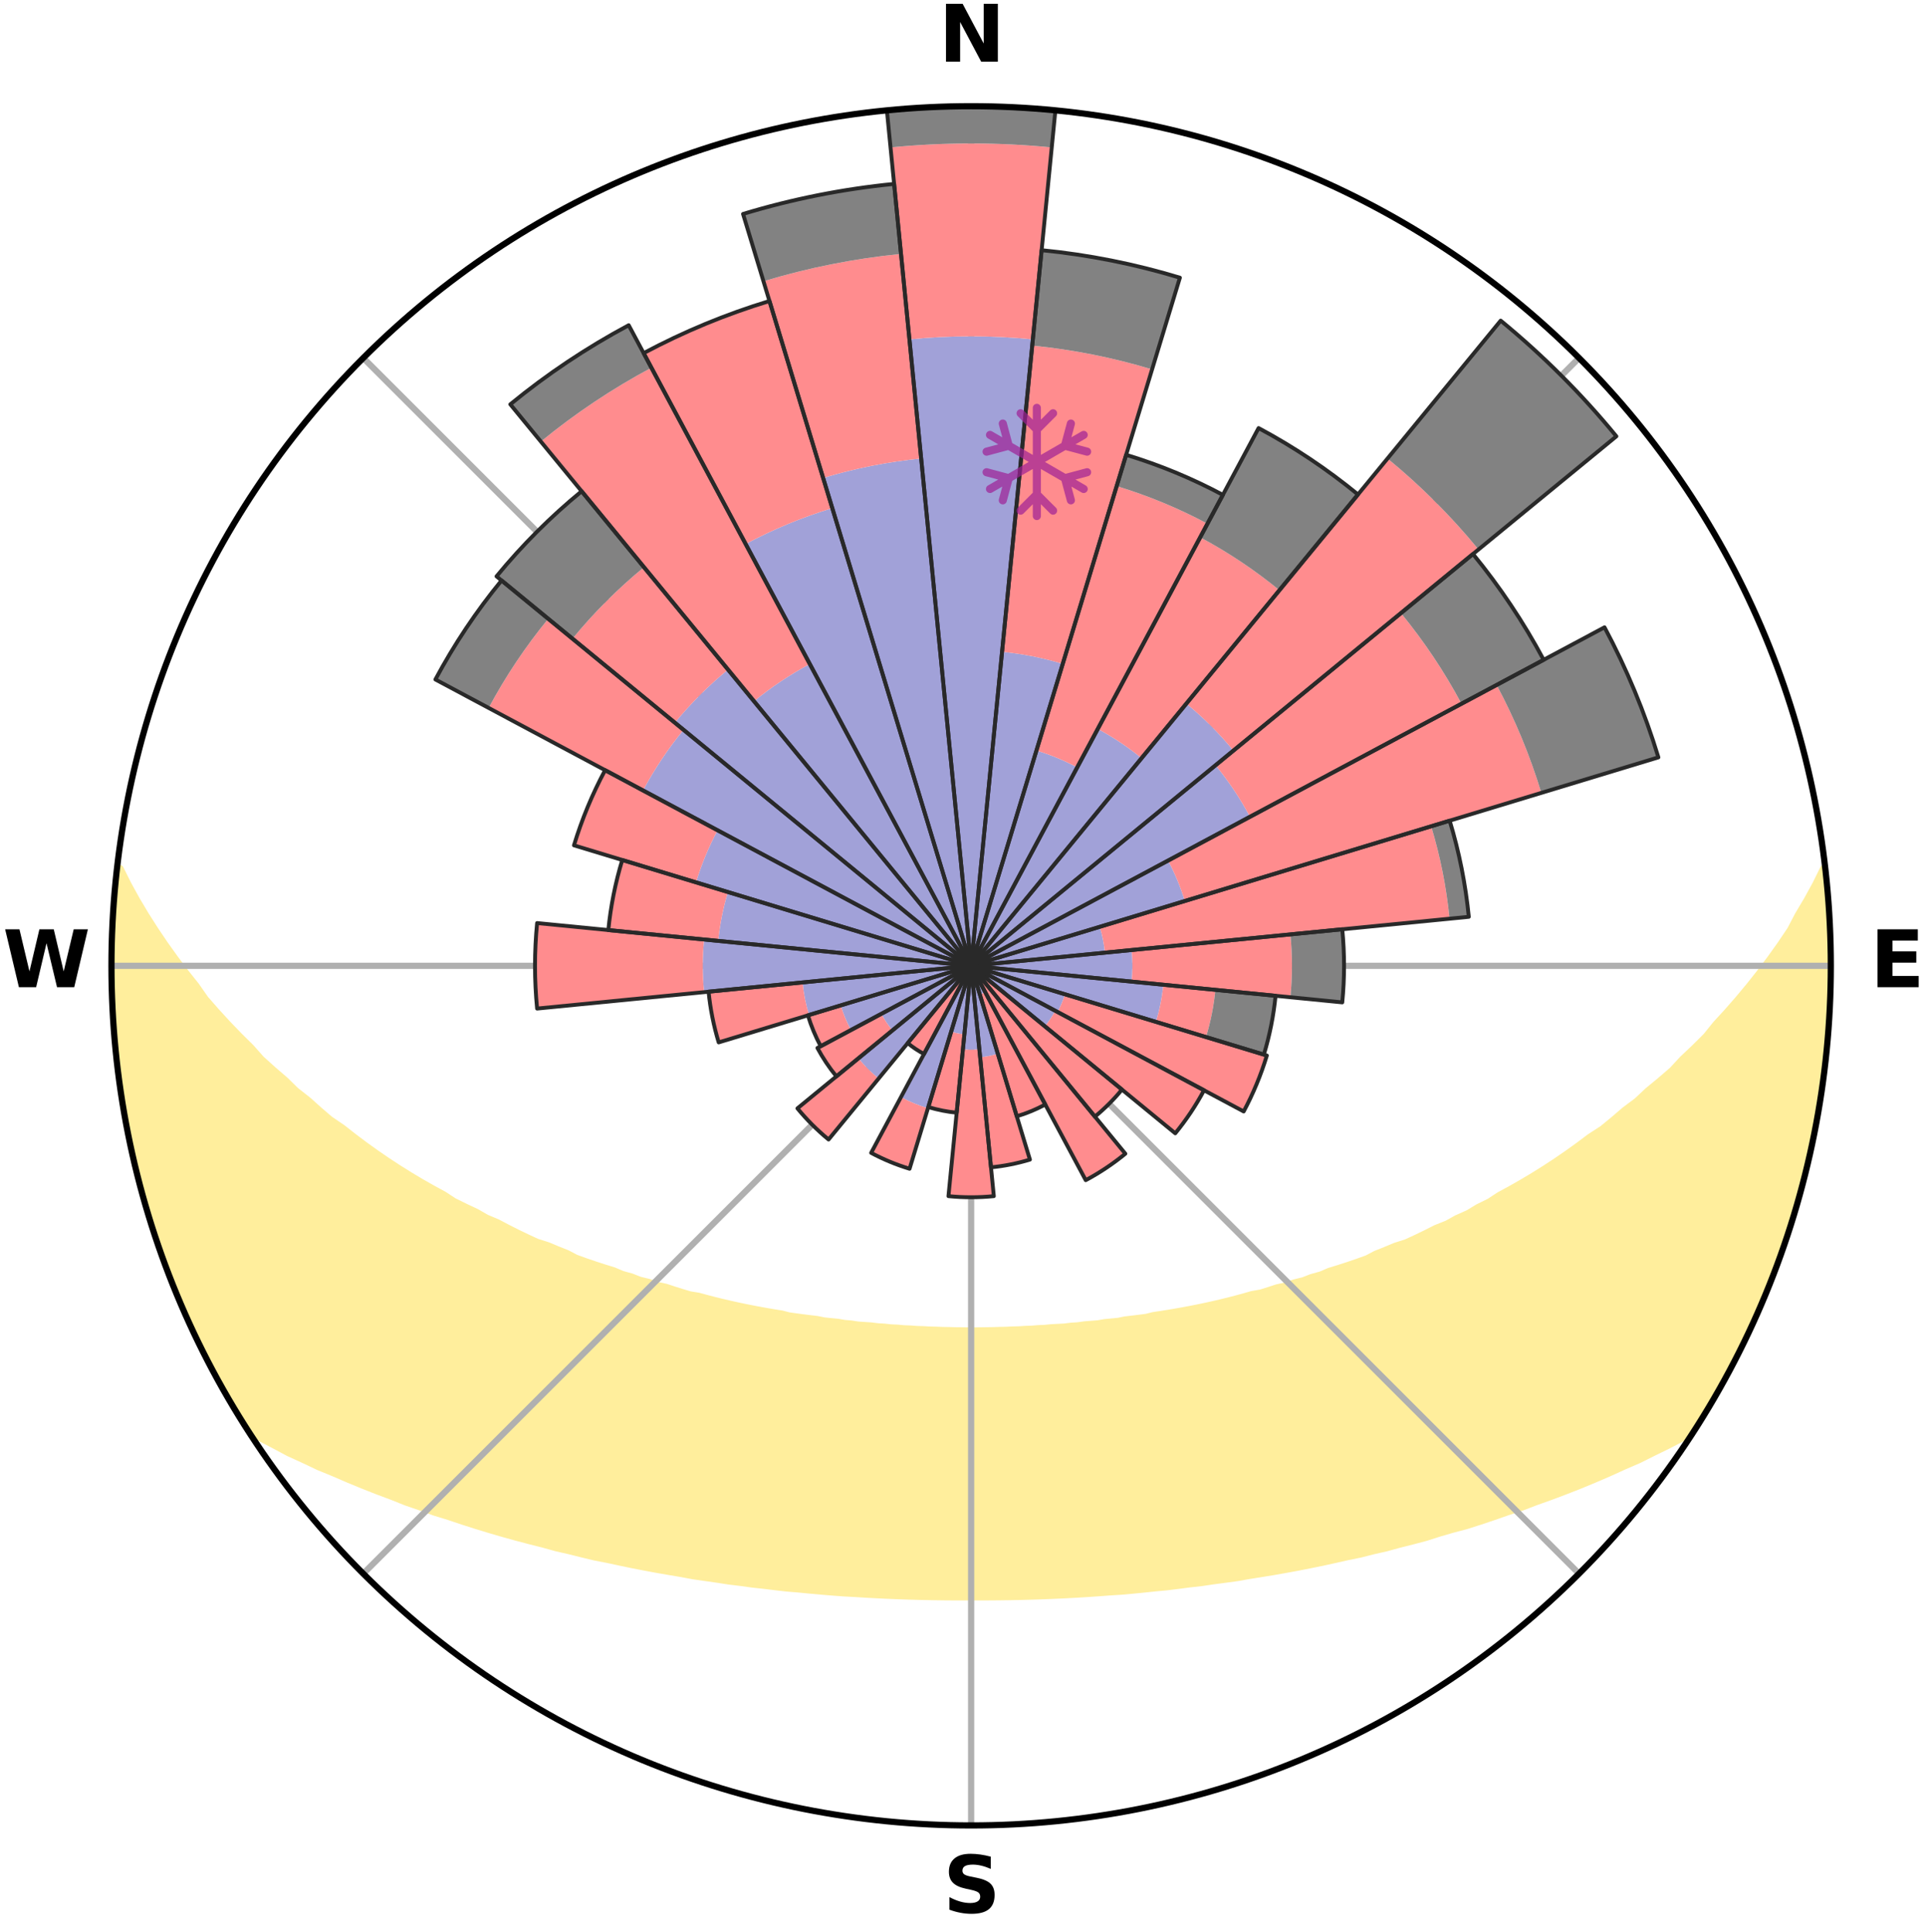 <?xml version="1.0" encoding="utf-8" standalone="no"?>
<!DOCTYPE svg PUBLIC "-//W3C//DTD SVG 1.1//EN"
  "http://www.w3.org/Graphics/SVG/1.1/DTD/svg11.dtd">
<svg xmlns:xlink="http://www.w3.org/1999/xlink" width="248.41pt" height="249.158pt" viewBox="0 0 248.41 249.158" xmlns="http://www.w3.org/2000/svg" version="1.1">
 <title>Ski Rose for Ordino-Arcalis</title>
 <defs>
  <style type="text/css">*{stroke-linejoin: round; stroke-linecap: butt}</style>
 </defs>
 <g id="figure_1">
  <g id="patch_1">
   <path d="M 0 249.158 
L 248.41 249.158 
L 248.41 0 
L 0 0 
z
" style="fill: #ffffff"/>
  </g>
  <g id="axes_1">
   <g id="patch_2">
    <path d="M 236.135 124.579 
C 236.135 110.018 233.267 95.599 227.695 82.147 
C 222.122 68.695 213.955 56.471 203.659 46.175 
C 193.363 35.879 181.139 27.711 167.687 22.139 
C 154.235 16.567 139.815 13.699 125.255 13.699 
C 110.694 13.699 96.275 16.567 82.823 22.139 
C 69.371 27.711 57.147 35.879 46.851 46.175 
C 36.555 56.471 28.387 68.695 22.815 82.147 
C 17.243 95.599 14.375 110.018 14.375 124.579 
C 14.375 139.14 17.243 153.559 22.815 167.011 
C 28.387 180.463 36.555 192.687 46.851 202.983 
C 57.147 213.279 69.371 221.447 82.823 227.019 
C 96.275 232.591 110.694 235.459 125.255 235.459 
C 139.815 235.459 154.235 232.591 167.687 227.019 
C 181.139 221.447 193.363 213.279 203.659 202.983 
C 213.955 192.687 222.122 180.463 227.695 167.011 
C 233.267 153.559 236.135 139.14 236.135 124.579 
M 125.255 124.579 
C 125.255 124.579 125.255 124.579 125.255 124.579 
C 125.255 124.579 125.255 124.579 125.255 124.579 
C 125.255 124.579 125.255 124.579 125.255 124.579 
C 125.255 124.579 125.255 124.579 125.255 124.579 
C 125.255 124.579 125.255 124.579 125.255 124.579 
C 125.255 124.579 125.255 124.579 125.255 124.579 
C 125.255 124.579 125.255 124.579 125.255 124.579 
C 125.255 124.579 125.255 124.579 125.255 124.579 
C 125.255 124.579 125.255 124.579 125.255 124.579 
C 125.255 124.579 125.255 124.579 125.255 124.579 
C 125.255 124.579 125.255 124.579 125.255 124.579 
C 125.255 124.579 125.255 124.579 125.255 124.579 
C 125.255 124.579 125.255 124.579 125.255 124.579 
C 125.255 124.579 125.255 124.579 125.255 124.579 
C 125.255 124.579 125.255 124.579 125.255 124.579 
C 125.255 124.579 125.255 124.579 125.255 124.579 
z
" style="fill: #ffffff"/>
   </g>
   <g id="PolyCollection_1">
    <defs>
     <path id="mf4dbb7d64c" d="M 235.248 -137.111 
L 235.248 -137.111 
L 234.241 -135.073 
L 233.144 -133.07 
L 231.978 -131.107 
L 230.978 -129.195 
L 229.712 -127.314 
L 228.405 -125.479 
L 227.061 -123.691 
L 225.683 -121.949 
L 224.273 -120.256 
L 222.835 -118.611 
L 221.371 -117.015 
L 220.105 -115.446 
L 218.592 -113.945 
L 217.059 -112.493 
L 215.727 -111.058 
L 214.156 -109.702 
L 212.57 -108.396 
L 211.187 -107.096 
L 209.573 -105.886 
L 208.163 -104.675 
L 206.741 -103.505 
L 205.098 -102.437 
L 203.657 -101.355 
L 202.209 -100.316 
L 200.754 -99.317 
L 199.294 -98.361 
L 197.83 -97.444 
L 196.363 -96.569 
L 194.895 -95.733 
L 193.428 -94.937 
L 192.148 -94.094 
L 190.681 -93.372 
L 189.399 -92.598 
L 187.938 -91.948 
L 186.657 -91.24 
L 185.206 -90.66 
L 183.931 -90.016 
L 182.658 -89.402 
L 181.389 -88.818 
L 179.966 -88.366 
L 178.71 -87.841 
L 177.459 -87.342 
L 176.361 -86.763 
L 175.12 -86.316 
L 173.887 -85.895 
L 172.663 -85.498 
L 171.449 -85.126 
L 170.371 -84.664 
L 169.173 -84.335 
L 168.105 -83.916 
L 166.926 -83.629 
L 165.869 -83.249 
L 164.711 -83.001 
L 163.668 -82.659 
L 162.63 -82.334 
L 161.503 -82.138 
L 160.481 -81.846 
L 159.466 -81.57 
L 158.456 -81.31 
L 157.454 -81.064 
L 156.459 -80.833 
L 155.471 -80.615 
L 154.49 -80.41 
L 153.516 -80.218 
L 152.55 -80.037 
L 151.592 -79.867 
L 150.642 -79.708 
L 149.699 -79.559 
L 148.764 -79.419 
L 147.881 -79.198 
L 146.958 -79.078 
L 146.042 -78.966 
L 145.134 -78.861 
L 144.266 -78.683 
L 143.369 -78.594 
L 142.479 -78.51 
L 141.621 -78.361 
L 140.743 -78.291 
L 139.87 -78.225 
L 139.022 -78.103 
L 138.159 -78.048 
L 137.316 -77.942 
L 136.462 -77.897 
L 135.613 -77.854 
L 134.778 -77.771 
L 133.937 -77.736 
L 133.105 -77.667 
L 132.27 -77.64 
L 131.442 -77.585 
L 130.612 -77.564 
L 129.786 -77.522 
L 128.96 -77.507 
L 128.136 -77.479 
L 127.312 -77.468 
L 126.489 -77.453 
L 125.666 -77.447 
L 124.844 -77.447 
L 124.021 -77.456 
L 123.198 -77.465 
L 122.375 -77.487 
L 121.55 -77.501 
L 120.725 -77.535 
L 119.897 -77.555 
L 119.07 -77.603 
L 118.238 -77.628 
L 117.408 -77.69 
L 116.57 -77.722 
L 115.737 -77.798 
L 114.892 -77.837 
L 114.055 -77.929 
L 113.203 -77.976 
L 112.361 -78.084 
L 111.499 -78.141 
L 110.632 -78.202 
L 109.781 -78.334 
L 108.904 -78.406 
L 108.048 -78.557 
L 107.16 -78.642 
L 106.265 -78.734 
L 105.399 -78.913 
L 104.492 -79.02 
L 103.579 -79.134 
L 102.658 -79.256 
L 101.729 -79.386 
L 100.844 -79.619 
L 99.903 -79.77 
L 98.955 -79.93 
L 97.999 -80.101 
L 97.035 -80.283 
L 96.064 -80.477 
L 95.086 -80.683 
L 94.1 -80.902 
L 93.107 -81.134 
L 92.107 -81.381 
L 91.101 -81.642 
L 90.088 -81.918 
L 88.974 -82.099 
L 87.944 -82.407 
L 86.909 -82.732 
L 85.869 -83.075 
L 84.713 -83.324 
L 83.66 -83.704 
L 82.483 -83.99 
L 81.418 -84.41 
L 80.223 -84.738 
L 79.148 -85.2 
L 77.936 -85.572 
L 76.715 -85.969 
L 75.485 -86.39 
L 74.248 -86.836 
L 73.152 -87.414 
L 71.904 -87.912 
L 70.65 -88.437 
L 69.231 -88.888 
L 67.965 -89.472 
L 66.695 -90.084 
L 65.422 -90.727 
L 64.148 -91.401 
L 62.696 -92.013 
L 61.418 -92.751 
L 59.959 -93.434 
L 58.495 -94.155 
L 57.218 -94.996 
L 55.753 -95.791 
L 54.288 -96.625 
L 52.825 -97.498 
L 51.363 -98.413 
L 49.906 -99.368 
L 48.454 -100.364 
L 47.008 -101.401 
L 45.57 -102.481 
L 44.142 -103.602 
L 42.511 -104.714 
L 41.103 -105.923 
L 39.709 -107.175 
L 38.112 -108.428 
L 36.748 -109.768 
L 35.181 -111.117 
L 33.631 -112.517 
L 32.323 -113.991 
L 30.814 -115.485 
L 29.327 -117.029 
L 27.865 -118.622 
L 26.429 -120.264 
L 25.246 -121.96 
L 23.87 -123.694 
L 22.527 -125.476 
L 21.221 -127.303 
L 19.955 -129.177 
L 18.734 -131.094 
L 17.567 -133.054 
L 16.467 -135.054 
L 15.453 -137.089 
L 15.256 -137.112 
L 15.256 -137.112 
L 14.998 -135.196 
L 14.773 -133.274 
L 14.609 -131.346 
L 14.616 -129.41 
L 14.487 -127.48 
L 14.391 -125.547 
L 14.556 -123.613 
L 14.524 -121.679 
L 14.524 -119.744 
L 14.59 -117.811 
L 14.812 -115.887 
L 14.904 -113.953 
L 15.261 -112.047 
L 15.414 -110.118 
L 15.598 -108.191 
L 16.004 -106.297 
L 16.247 -104.376 
L 16.71 -102.495 
L 17.013 -100.582 
L 17.533 -98.717 
L 17.949 -96.828 
L 18.475 -94.966 
L 18.955 -93.091 
L 19.537 -91.246 
L 20.145 -89.41 
L 20.838 -87.603 
L 21.443 -85.765 
L 22.139 -83.961 
L 22.866 -82.168 
L 23.68 -80.413 
L 24.361 -78.599 
L 25.19 -76.851 
L 26.06 -75.122 
L 26.935 -73.397 
L 27.899 -71.719 
L 28.761 -69.986 
L 29.73 -68.311 
L 30.716 -66.646 
L 31.751 -65.01 
L 33.446 -63.812 
L 35.374 -62.806 
L 37.249 -61.805 
L 39.209 -60.909 
L 41.104 -60.008 
L 43.067 -59.204 
L 44.956 -58.386 
L 46.844 -57.61 
L 48.723 -56.869 
L 50.598 -56.169 
L 52.403 -55.445 
L 54.258 -54.81 
L 56.048 -54.153 
L 57.886 -53.587 
L 59.659 -52.993 
L 61.422 -52.429 
L 63.176 -51.894 
L 64.919 -51.386 
L 66.652 -50.906 
L 68.374 -50.451 
L 70.085 -50.021 
L 71.743 -49.558 
L 73.431 -49.175 
L 75.074 -48.764 
L 76.704 -48.37 
L 78.359 -48.051 
L 79.972 -47.704 
L 81.573 -47.371 
L 83.167 -47.062 
L 84.748 -46.766 
L 86.323 -46.494 
L 87.885 -46.231 
L 89.419 -45.945 
L 90.966 -45.721 
L 92.501 -45.505 
L 94.013 -45.267 
L 95.533 -45.085 
L 97.031 -44.876 
L 98.532 -44.714 
L 100.016 -44.532 
L 101.494 -44.364 
L 102.976 -44.243 
L 104.441 -44.099 
L 105.902 -43.967 
L 107.357 -43.848 
L 108.808 -43.739 
L 110.257 -43.66 
L 111.699 -43.571 
L 113.136 -43.493 
L 114.571 -43.425 
L 116.002 -43.368 
L 117.43 -43.319 
L 118.856 -43.28 
L 120.281 -43.251 
L 121.703 -43.23 
L 123.124 -43.219 
L 124.545 -43.217 
L 125.965 -43.218 
L 127.385 -43.222 
L 128.807 -43.232 
L 130.229 -43.252 
L 131.653 -43.281 
L 133.079 -43.319 
L 134.508 -43.367 
L 135.939 -43.424 
L 137.373 -43.491 
L 138.811 -43.569 
L 140.253 -43.656 
L 141.699 -43.755 
L 143.149 -43.864 
L 144.611 -43.955 
L 146.072 -44.086 
L 147.538 -44.229 
L 149.009 -44.385 
L 150.496 -44.525 
L 151.98 -44.706 
L 153.47 -44.901 
L 154.982 -45.069 
L 156.487 -45.293 
L 158.013 -45.495 
L 159.551 -45.704 
L 161.077 -45.974 
L 162.63 -46.22 
L 164.196 -46.475 
L 165.768 -46.754 
L 167.353 -47.044 
L 168.944 -47.358 
L 170.549 -47.684 
L 172.16 -48.038 
L 173.783 -48.405 
L 175.449 -48.744 
L 177.089 -49.161 
L 178.777 -49.543 
L 180.44 -50 
L 182.151 -50.43 
L 183.874 -50.885 
L 185.559 -51.424 
L 187.301 -51.932 
L 189.106 -52.408 
L 190.87 -52.972 
L 192.643 -53.566 
L 194.425 -54.191 
L 196.269 -54.794 
L 198.067 -55.483 
L 199.934 -56.148 
L 201.805 -56.853 
L 203.689 -57.59 
L 205.573 -58.37 
L 207.467 -59.184 
L 209.358 -60.044 
L 211.322 -60.893 
L 213.213 -61.839 
L 215.162 -62.788 
L 217.089 -63.795 
L 218.757 -65.012 
L 219.795 -66.645 
L 220.757 -68.324 
L 221.716 -70.004 
L 222.669 -71.687 
L 223.593 -73.387 
L 224.477 -75.109 
L 225.232 -76.892 
L 226.069 -78.636 
L 226.857 -80.401 
L 227.589 -82.191 
L 228.416 -83.943 
L 229.077 -85.762 
L 229.739 -87.579 
L 230.314 -89.427 
L 230.967 -91.248 
L 231.499 -93.108 
L 232.053 -94.961 
L 232.561 -96.828 
L 233.023 -98.706 
L 233.441 -100.595 
L 233.815 -102.492 
L 234.262 -104.376 
L 234.554 -106.289 
L 234.871 -108.197 
L 235.075 -110.121 
L 235.373 -112.033 
L 235.557 -113.958 
L 235.782 -115.88 
L 235.83 -117.816 
L 235.984 -119.745 
L 236.01 -121.679 
L 236.094 -123.612 
L 236.046 -125.546 
L 236.061 -127.481 
L 235.944 -129.412 
L 235.893 -131.346 
L 235.661 -133.268 
L 235.594 -135.204 
L 235.248 -137.111 
z
" style="stroke: #ffee9c"/>
    </defs>
    <g clip-path="url(#p08ce337766)">
     <use xlink:href="#mf4dbb7d64c" x="0" y="249.158" style="fill: #ffee9c; stroke: #ffee9c"/>
    </g>
   </g>
   <g id="matplotlib.axis_1">
    <g id="xtick_1">
     <g id="line2d_1">
      <path d="M 125.255 124.579 
L 125.255 13.699 
" clip-path="url(#p08ce337766)" style="fill: none; stroke: #b0b0b0; stroke-width: 0.8; stroke-linecap: square"/>
     </g>
     <g id="text_1">
      <!-- N -->
      <g transform="translate(121.07 7.958) scale(0.1 -0.1)">
       <defs>
        <path id="DejaVuSans-Bold-4e" d="M 588 4666 
L 1931 4666 
L 3628 1466 
L 3628 4666 
L 4769 4666 
L 4769 0 
L 3425 0 
L 1728 3200 
L 1728 0 
L 588 0 
L 588 4666 
z
" transform="scale(0.016)"/>
       </defs>
       <use xlink:href="#DejaVuSans-Bold-4e"/>
      </g>
     </g>
    </g>
    <g id="xtick_2">
     <g id="line2d_2">
      <path d="M 125.255 124.579 
L 203.659 46.175 
" clip-path="url(#p08ce337766)" style="fill: none; stroke: #b0b0b0; stroke-width: 0.8; stroke-linecap: square"/>
     </g>
    </g>
    <g id="xtick_3">
     <g id="line2d_3">
      <path d="M 125.255 124.579 
L 236.135 124.579 
" clip-path="url(#p08ce337766)" style="fill: none; stroke: #b0b0b0; stroke-width: 0.8; stroke-linecap: square"/>
     </g>
     <g id="text_2">
      <!-- E -->
      <g transform="translate(241.219 127.338) scale(0.1 -0.1)">
       <defs>
        <path id="DejaVuSans-Bold-45" d="M 588 4666 
L 3834 4666 
L 3834 3756 
L 1791 3756 
L 1791 2888 
L 3713 2888 
L 3713 1978 
L 1791 1978 
L 1791 909 
L 3903 909 
L 3903 0 
L 588 0 
L 588 4666 
z
" transform="scale(0.016)"/>
       </defs>
       <use xlink:href="#DejaVuSans-Bold-45"/>
      </g>
     </g>
    </g>
    <g id="xtick_4">
     <g id="line2d_4">
      <path d="M 125.255 124.579 
L 203.659 202.983 
" clip-path="url(#p08ce337766)" style="fill: none; stroke: #b0b0b0; stroke-width: 0.8; stroke-linecap: square"/>
     </g>
    </g>
    <g id="xtick_5">
     <g id="line2d_5">
      <path d="M 125.255 124.579 
L 125.255 235.459 
" clip-path="url(#p08ce337766)" style="fill: none; stroke: #b0b0b0; stroke-width: 0.8; stroke-linecap: square"/>
     </g>
     <g id="text_3">
      <!-- S -->
      <g transform="translate(121.654 246.718) scale(0.1 -0.1)">
       <defs>
        <path id="DejaVuSans-Bold-53" d="M 3834 4519 
L 3834 3531 
Q 3450 3703 3084 3790 
Q 2719 3878 2394 3878 
Q 1963 3878 1756 3759 
Q 1550 3641 1550 3391 
Q 1550 3203 1689 3098 
Q 1828 2994 2194 2919 
L 2706 2816 
Q 3484 2659 3812 2340 
Q 4141 2022 4141 1434 
Q 4141 663 3683 286 
Q 3225 -91 2284 -91 
Q 1841 -91 1394 -6 
Q 947 78 500 244 
L 500 1259 
Q 947 1022 1364 901 
Q 1781 781 2169 781 
Q 2563 781 2772 912 
Q 2981 1044 2981 1288 
Q 2981 1506 2839 1625 
Q 2697 1744 2272 1838 
L 1806 1941 
Q 1106 2091 782 2419 
Q 459 2747 459 3303 
Q 459 4000 909 4375 
Q 1359 4750 2203 4750 
Q 2588 4750 2994 4692 
Q 3400 4634 3834 4519 
z
" transform="scale(0.016)"/>
       </defs>
       <use xlink:href="#DejaVuSans-Bold-53"/>
      </g>
     </g>
    </g>
    <g id="xtick_6">
     <g id="line2d_6">
      <path d="M 125.255 124.579 
L 46.851 202.983 
" clip-path="url(#p08ce337766)" style="fill: none; stroke: #b0b0b0; stroke-width: 0.8; stroke-linecap: square"/>
     </g>
    </g>
    <g id="xtick_7">
     <g id="line2d_7">
      <path d="M 125.255 124.579 
L 14.375 124.579 
" clip-path="url(#p08ce337766)" style="fill: none; stroke: #b0b0b0; stroke-width: 0.8; stroke-linecap: square"/>
     </g>
     <g id="text_4">
      <!-- W -->
      <g transform="translate(0.36 127.338) scale(0.1 -0.1)">
       <defs>
        <path id="DejaVuSans-Bold-57" d="M 191 4666 
L 1344 4666 
L 2150 1275 
L 2950 4666 
L 4109 4666 
L 4909 1275 
L 5716 4666 
L 6859 4666 
L 5759 0 
L 4372 0 
L 3525 3547 
L 2688 0 
L 1300 0 
L 191 4666 
z
" transform="scale(0.016)"/>
       </defs>
       <use xlink:href="#DejaVuSans-Bold-57"/>
      </g>
     </g>
    </g>
    <g id="xtick_8">
     <g id="line2d_8">
      <path d="M 125.255 124.579 
L 46.851 46.175 
" clip-path="url(#p08ce337766)" style="fill: none; stroke: #b0b0b0; stroke-width: 0.8; stroke-linecap: square"/>
     </g>
    </g>
   </g>
   <g id="matplotlib.axis_2"/>
   <g id="patch_3">
    <path d="M 125.255 124.579 
C 125.255 124.579 125.255 124.579 125.255 124.579 
C 125.255 124.579 125.255 124.579 125.255 124.579 
L 125.255 124.579 
C 125.255 124.579 125.255 124.579 125.255 124.579 
C 125.255 124.579 125.255 124.579 125.255 124.579 
z
" clip-path="url(#p08ce337766)" style="fill: #d9d9d9"/>
   </g>
   <g id="patch_4">
    <path d="M 125.255 124.579 
C 125.255 124.579 125.255 124.579 125.255 124.579 
C 125.255 124.579 125.255 124.579 125.255 124.579 
L 125.255 124.579 
C 125.255 124.579 125.255 124.579 125.255 124.579 
C 125.255 124.579 125.255 124.579 125.255 124.579 
z
" clip-path="url(#p08ce337766)" style="fill: #d9d9d9"/>
   </g>
   <g id="patch_5">
    <path d="M 125.255 124.579 
C 125.255 124.579 125.255 124.579 125.255 124.579 
C 125.255 124.579 125.255 124.579 125.255 124.579 
L 125.255 124.579 
C 125.255 124.579 125.255 124.579 125.255 124.579 
C 125.255 124.579 125.255 124.579 125.255 124.579 
z
" clip-path="url(#p08ce337766)" style="fill: #d9d9d9"/>
   </g>
   <g id="patch_6">
    <path d="M 125.255 124.579 
C 125.255 124.579 125.255 124.579 125.255 124.579 
C 125.255 124.579 125.255 124.579 125.255 124.579 
L 125.255 124.579 
C 125.255 124.579 125.255 124.579 125.255 124.579 
C 125.255 124.579 125.255 124.579 125.255 124.579 
z
" clip-path="url(#p08ce337766)" style="fill: #d9d9d9"/>
   </g>
   <g id="patch_7">
    <path d="M 125.255 124.579 
C 125.255 124.579 125.255 124.579 125.255 124.579 
C 125.255 124.579 125.255 124.579 125.255 124.579 
L 125.255 124.579 
C 125.255 124.579 125.255 124.579 125.255 124.579 
C 125.255 124.579 125.255 124.579 125.255 124.579 
z
" clip-path="url(#p08ce337766)" style="fill: #d9d9d9"/>
   </g>
   <g id="patch_8">
    <path d="M 125.255 124.579 
C 125.255 124.579 125.255 124.579 125.255 124.579 
C 125.255 124.579 125.255 124.579 125.255 124.579 
L 125.255 124.579 
C 125.255 124.579 125.255 124.579 125.255 124.579 
C 125.255 124.579 125.255 124.579 125.255 124.579 
z
" clip-path="url(#p08ce337766)" style="fill: #d9d9d9"/>
   </g>
   <g id="patch_9">
    <path d="M 125.255 124.579 
C 125.255 124.579 125.255 124.579 125.255 124.579 
C 125.255 124.579 125.255 124.579 125.255 124.579 
L 125.255 124.579 
C 125.255 124.579 125.255 124.579 125.255 124.579 
C 125.255 124.579 125.255 124.579 125.255 124.579 
z
" clip-path="url(#p08ce337766)" style="fill: #d9d9d9"/>
   </g>
   <g id="patch_10">
    <path d="M 125.255 124.579 
C 125.255 124.579 125.255 124.579 125.255 124.579 
C 125.255 124.579 125.255 124.579 125.255 124.579 
L 125.255 124.579 
C 125.255 124.579 125.255 124.579 125.255 124.579 
C 125.255 124.579 125.255 124.579 125.255 124.579 
z
" clip-path="url(#p08ce337766)" style="fill: #d9d9d9"/>
   </g>
   <g id="patch_11">
    <path d="M 125.255 124.579 
C 125.255 124.579 125.255 124.579 125.255 124.579 
C 125.255 124.579 125.255 124.579 125.255 124.579 
L 125.255 124.579 
C 125.255 124.579 125.255 124.579 125.255 124.579 
C 125.255 124.579 125.255 124.579 125.255 124.579 
z
" clip-path="url(#p08ce337766)" style="fill: #d9d9d9"/>
   </g>
   <g id="patch_12">
    <path d="M 125.255 124.579 
C 125.255 124.579 125.255 124.579 125.255 124.579 
C 125.255 124.579 125.255 124.579 125.255 124.579 
L 125.255 124.579 
C 125.255 124.579 125.255 124.579 125.255 124.579 
C 125.255 124.579 125.255 124.579 125.255 124.579 
z
" clip-path="url(#p08ce337766)" style="fill: #d9d9d9"/>
   </g>
   <g id="patch_13">
    <path d="M 125.255 124.579 
C 125.255 124.579 125.255 124.579 125.255 124.579 
C 125.255 124.579 125.255 124.579 125.255 124.579 
L 125.255 124.579 
C 125.255 124.579 125.255 124.579 125.255 124.579 
C 125.255 124.579 125.255 124.579 125.255 124.579 
z
" clip-path="url(#p08ce337766)" style="fill: #d9d9d9"/>
   </g>
   <g id="patch_14">
    <path d="M 125.255 124.579 
C 125.255 124.579 125.255 124.579 125.255 124.579 
C 125.255 124.579 125.255 124.579 125.255 124.579 
L 125.255 124.579 
C 125.255 124.579 125.255 124.579 125.255 124.579 
C 125.255 124.579 125.255 124.579 125.255 124.579 
z
" clip-path="url(#p08ce337766)" style="fill: #d9d9d9"/>
   </g>
   <g id="patch_15">
    <path d="M 125.255 124.579 
C 125.255 124.579 125.255 124.579 125.255 124.579 
C 125.255 124.579 125.255 124.579 125.255 124.579 
L 125.255 124.579 
C 125.255 124.579 125.255 124.579 125.255 124.579 
C 125.255 124.579 125.255 124.579 125.255 124.579 
z
" clip-path="url(#p08ce337766)" style="fill: #d9d9d9"/>
   </g>
   <g id="patch_16">
    <path d="M 125.255 124.579 
C 125.255 124.579 125.255 124.579 125.255 124.579 
C 125.255 124.579 125.255 124.579 125.255 124.579 
L 125.255 124.579 
C 125.255 124.579 125.255 124.579 125.255 124.579 
C 125.255 124.579 125.255 124.579 125.255 124.579 
z
" clip-path="url(#p08ce337766)" style="fill: #d9d9d9"/>
   </g>
   <g id="patch_17">
    <path d="M 125.255 124.579 
C 125.255 124.579 125.255 124.579 125.255 124.579 
C 125.255 124.579 125.255 124.579 125.255 124.579 
L 125.255 124.579 
C 125.255 124.579 125.255 124.579 125.255 124.579 
C 125.255 124.579 125.255 124.579 125.255 124.579 
z
" clip-path="url(#p08ce337766)" style="fill: #d9d9d9"/>
   </g>
   <g id="patch_18">
    <path d="M 125.255 124.579 
C 125.255 124.579 125.255 124.579 125.255 124.579 
C 125.255 124.579 125.255 124.579 125.255 124.579 
L 125.255 124.579 
C 125.255 124.579 125.255 124.579 125.255 124.579 
C 125.255 124.579 125.255 124.579 125.255 124.579 
z
" clip-path="url(#p08ce337766)" style="fill: #d9d9d9"/>
   </g>
   <g id="patch_19">
    <path d="M 125.255 124.579 
C 125.255 124.579 125.255 124.579 125.255 124.579 
C 125.255 124.579 125.255 124.579 125.255 124.579 
L 125.255 124.579 
C 125.255 124.579 125.255 124.579 125.255 124.579 
C 125.255 124.579 125.255 124.579 125.255 124.579 
z
" clip-path="url(#p08ce337766)" style="fill: #d9d9d9"/>
   </g>
   <g id="patch_20">
    <path d="M 125.255 124.579 
C 125.255 124.579 125.255 124.579 125.255 124.579 
C 125.255 124.579 125.255 124.579 125.255 124.579 
L 125.255 124.579 
C 125.255 124.579 125.255 124.579 125.255 124.579 
C 125.255 124.579 125.255 124.579 125.255 124.579 
z
" clip-path="url(#p08ce337766)" style="fill: #d9d9d9"/>
   </g>
   <g id="patch_21">
    <path d="M 125.255 124.579 
C 125.255 124.579 125.255 124.579 125.255 124.579 
C 125.255 124.579 125.255 124.579 125.255 124.579 
L 125.255 124.579 
C 125.255 124.579 125.255 124.579 125.255 124.579 
C 125.255 124.579 125.255 124.579 125.255 124.579 
z
" clip-path="url(#p08ce337766)" style="fill: #d9d9d9"/>
   </g>
   <g id="patch_22">
    <path d="M 125.255 124.579 
C 125.255 124.579 125.255 124.579 125.255 124.579 
C 125.255 124.579 125.255 124.579 125.255 124.579 
L 125.255 124.579 
C 125.255 124.579 125.255 124.579 125.255 124.579 
C 125.255 124.579 125.255 124.579 125.255 124.579 
z
" clip-path="url(#p08ce337766)" style="fill: #d9d9d9"/>
   </g>
   <g id="patch_23">
    <path d="M 125.255 124.579 
C 125.255 124.579 125.255 124.579 125.255 124.579 
C 125.255 124.579 125.255 124.579 125.255 124.579 
L 125.255 124.579 
C 125.255 124.579 125.255 124.579 125.255 124.579 
C 125.255 124.579 125.255 124.579 125.255 124.579 
z
" clip-path="url(#p08ce337766)" style="fill: #d9d9d9"/>
   </g>
   <g id="patch_24">
    <path d="M 125.255 124.579 
C 125.255 124.579 125.255 124.579 125.255 124.579 
C 125.255 124.579 125.255 124.579 125.255 124.579 
L 125.255 124.579 
C 125.255 124.579 125.255 124.579 125.255 124.579 
C 125.255 124.579 125.255 124.579 125.255 124.579 
z
" clip-path="url(#p08ce337766)" style="fill: #d9d9d9"/>
   </g>
   <g id="patch_25">
    <path d="M 125.255 124.579 
C 125.255 124.579 125.255 124.579 125.255 124.579 
C 125.255 124.579 125.255 124.579 125.255 124.579 
L 125.255 124.579 
C 125.255 124.579 125.255 124.579 125.255 124.579 
C 125.255 124.579 125.255 124.579 125.255 124.579 
z
" clip-path="url(#p08ce337766)" style="fill: #d9d9d9"/>
   </g>
   <g id="patch_26">
    <path d="M 125.255 124.579 
C 125.255 124.579 125.255 124.579 125.255 124.579 
C 125.255 124.579 125.255 124.579 125.255 124.579 
L 125.255 124.579 
C 125.255 124.579 125.255 124.579 125.255 124.579 
C 125.255 124.579 125.255 124.579 125.255 124.579 
z
" clip-path="url(#p08ce337766)" style="fill: #d9d9d9"/>
   </g>
   <g id="patch_27">
    <path d="M 125.255 124.579 
C 125.255 124.579 125.255 124.579 125.255 124.579 
C 125.255 124.579 125.255 124.579 125.255 124.579 
L 125.255 124.579 
C 125.255 124.579 125.255 124.579 125.255 124.579 
C 125.255 124.579 125.255 124.579 125.255 124.579 
z
" clip-path="url(#p08ce337766)" style="fill: #d9d9d9"/>
   </g>
   <g id="patch_28">
    <path d="M 125.255 124.579 
C 125.255 124.579 125.255 124.579 125.255 124.579 
C 125.255 124.579 125.255 124.579 125.255 124.579 
L 125.255 124.579 
C 125.255 124.579 125.255 124.579 125.255 124.579 
C 125.255 124.579 125.255 124.579 125.255 124.579 
z
" clip-path="url(#p08ce337766)" style="fill: #d9d9d9"/>
   </g>
   <g id="patch_29">
    <path d="M 125.255 124.579 
C 125.255 124.579 125.255 124.579 125.255 124.579 
C 125.255 124.579 125.255 124.579 125.255 124.579 
L 125.255 124.579 
C 125.255 124.579 125.255 124.579 125.255 124.579 
C 125.255 124.579 125.255 124.579 125.255 124.579 
z
" clip-path="url(#p08ce337766)" style="fill: #d9d9d9"/>
   </g>
   <g id="patch_30">
    <path d="M 125.255 124.579 
C 125.255 124.579 125.255 124.579 125.255 124.579 
C 125.255 124.579 125.255 124.579 125.255 124.579 
L 125.255 124.579 
C 125.255 124.579 125.255 124.579 125.255 124.579 
C 125.255 124.579 125.255 124.579 125.255 124.579 
z
" clip-path="url(#p08ce337766)" style="fill: #d9d9d9"/>
   </g>
   <g id="patch_31">
    <path d="M 125.255 124.579 
C 125.255 124.579 125.255 124.579 125.255 124.579 
C 125.255 124.579 125.255 124.579 125.255 124.579 
L 125.255 124.579 
C 125.255 124.579 125.255 124.579 125.255 124.579 
C 125.255 124.579 125.255 124.579 125.255 124.579 
z
" clip-path="url(#p08ce337766)" style="fill: #d9d9d9"/>
   </g>
   <g id="patch_32">
    <path d="M 125.255 124.579 
C 125.255 124.579 125.255 124.579 125.255 124.579 
C 125.255 124.579 125.255 124.579 125.255 124.579 
L 125.255 124.579 
C 125.255 124.579 125.255 124.579 125.255 124.579 
C 125.255 124.579 125.255 124.579 125.255 124.579 
z
" clip-path="url(#p08ce337766)" style="fill: #d9d9d9"/>
   </g>
   <g id="patch_33">
    <path d="M 125.255 124.579 
C 125.255 124.579 125.255 124.579 125.255 124.579 
C 125.255 124.579 125.255 124.579 125.255 124.579 
L 125.255 124.579 
C 125.255 124.579 125.255 124.579 125.255 124.579 
C 125.255 124.579 125.255 124.579 125.255 124.579 
z
" clip-path="url(#p08ce337766)" style="fill: #d9d9d9"/>
   </g>
   <g id="patch_34">
    <path d="M 125.255 124.579 
C 125.255 124.579 125.255 124.579 125.255 124.579 
C 125.255 124.579 125.255 124.579 125.255 124.579 
L 125.255 124.579 
C 125.255 124.579 125.255 124.579 125.255 124.579 
C 125.255 124.579 125.255 124.579 125.255 124.579 
z
" clip-path="url(#p08ce337766)" style="fill: #d9d9d9"/>
   </g>
   <g id="patch_35">
    <path d="M 125.255 124.579 
C 125.255 124.579 125.255 124.579 125.255 124.579 
C 125.255 124.579 125.255 124.579 125.255 124.579 
L 133.213 43.774 
C 130.569 43.513 127.913 43.383 125.255 43.383 
C 122.597 43.383 119.941 43.513 117.296 43.774 
z
" clip-path="url(#p08ce337766)" style="fill: #a1a1d8"/>
   </g>
   <g id="patch_36">
    <path d="M 125.255 124.579 
C 125.255 124.579 125.255 124.579 125.255 124.579 
C 125.255 124.579 125.255 124.579 125.255 124.579 
L 137.07 85.629 
C 135.795 85.242 134.502 84.918 133.196 84.658 
C 131.889 84.398 130.57 84.203 129.244 84.072 
z
" clip-path="url(#p08ce337766)" style="fill: #a1a1d8"/>
   </g>
   <g id="patch_37">
    <path d="M 125.255 124.579 
C 125.255 124.579 125.255 124.579 125.255 124.579 
C 125.255 124.579 125.255 124.579 125.255 124.579 
L 138.935 98.985 
C 138.098 98.537 137.238 98.131 136.361 97.767 
C 135.483 97.404 134.588 97.083 133.679 96.808 
z
" clip-path="url(#p08ce337766)" style="fill: #a1a1d8"/>
   </g>
   <g id="patch_38">
    <path d="M 125.255 124.579 
C 125.255 124.579 125.255 124.579 125.255 124.579 
C 125.255 124.579 125.255 124.579 125.255 124.579 
L 147.235 97.796 
C 146.358 97.077 145.447 96.401 144.504 95.771 
C 143.561 95.141 142.588 94.557 141.587 94.023 
z
" clip-path="url(#p08ce337766)" style="fill: #a1a1d8"/>
   </g>
   <g id="patch_39">
    <path d="M 125.255 124.579 
C 125.255 124.579 125.255 124.579 125.255 124.579 
C 125.255 124.579 125.255 124.579 125.255 124.579 
L 159.08 96.819 
C 158.171 95.712 157.209 94.65 156.196 93.638 
C 155.183 92.625 154.122 91.663 153.014 90.754 
z
" clip-path="url(#p08ce337766)" style="fill: #a1a1d8"/>
   </g>
   <g id="patch_40">
    <path d="M 125.255 124.579 
C 125.255 124.579 125.255 124.579 125.255 124.579 
C 125.255 124.579 125.255 124.579 125.255 124.579 
L 161.221 105.355 
C 160.592 104.178 159.905 103.032 159.163 101.922 
C 158.422 100.812 157.626 99.739 156.779 98.708 
z
" clip-path="url(#p08ce337766)" style="fill: #a1a1d8"/>
   </g>
   <g id="patch_41">
    <path d="M 125.255 124.579 
C 125.255 124.579 125.255 124.579 125.255 124.579 
C 125.255 124.579 125.255 124.579 125.255 124.579 
L 152.815 116.219 
C 152.541 115.317 152.223 114.429 151.862 113.558 
C 151.502 112.687 151.098 111.834 150.654 111.003 
z
" clip-path="url(#p08ce337766)" style="fill: #a1a1d8"/>
   </g>
   <g id="patch_42">
    <path d="M 125.255 124.579 
C 125.255 124.579 125.255 124.579 125.255 124.579 
C 125.255 124.579 125.255 124.579 125.255 124.579 
L 142.51 122.88 
C 142.455 122.315 142.371 121.753 142.261 121.196 
C 142.15 120.64 142.012 120.089 141.847 119.546 
z
" clip-path="url(#p08ce337766)" style="fill: #a1a1d8"/>
   </g>
   <g id="patch_43">
    <path d="M 125.255 124.579 
C 125.255 124.579 125.255 124.579 125.255 124.579 
C 125.255 124.579 125.255 124.579 125.255 124.579 
L 145.959 126.618 
C 146.026 125.941 146.06 125.26 146.06 124.579 
C 146.06 123.898 146.026 123.218 145.959 122.54 
z
" clip-path="url(#p08ce337766)" style="fill: #a1a1d8"/>
   </g>
   <g id="patch_44">
    <path d="M 125.255 124.579 
C 125.255 124.579 125.255 124.579 125.255 124.579 
C 125.255 124.579 125.255 124.579 125.255 124.579 
L 149.092 131.81 
C 149.328 131.03 149.527 130.238 149.686 129.439 
C 149.845 128.639 149.964 127.832 150.044 127.021 
z
" clip-path="url(#p08ce337766)" style="fill: #a1a1d8"/>
   </g>
   <g id="patch_45">
    <path d="M 125.255 124.579 
C 125.255 124.579 125.255 124.579 125.255 124.579 
C 125.255 124.579 125.255 124.579 125.255 124.579 
L 136.407 130.54 
C 136.603 130.175 136.78 129.801 136.938 129.418 
C 137.096 129.036 137.236 128.646 137.356 128.25 
z
" clip-path="url(#p08ce337766)" style="fill: #a1a1d8"/>
   </g>
   <g id="patch_46">
    <path d="M 125.255 124.579 
C 125.255 124.579 125.255 124.579 125.255 124.579 
C 125.255 124.579 125.255 124.579 125.255 124.579 
L 134.766 132.385 
C 135.021 132.073 135.261 131.75 135.485 131.415 
C 135.709 131.08 135.916 130.734 136.106 130.379 
z
" clip-path="url(#p08ce337766)" style="fill: #a1a1d8"/>
   </g>
   <g id="patch_47">
    <path d="M 125.255 124.579 
C 125.255 124.579 125.255 124.579 125.255 124.579 
C 125.255 124.579 125.255 124.579 125.255 124.579 
L 125.255 124.579 
C 125.255 124.579 125.255 124.579 125.255 124.579 
C 125.255 124.579 125.255 124.579 125.255 124.579 
z
" clip-path="url(#p08ce337766)" style="fill: #a1a1d8"/>
   </g>
   <g id="patch_48">
    <path d="M 125.255 124.579 
C 125.255 124.579 125.255 124.579 125.255 124.579 
C 125.255 124.579 125.255 124.579 125.255 124.579 
L 125.255 124.579 
C 125.255 124.579 125.255 124.579 125.255 124.579 
C 125.255 124.579 125.255 124.579 125.255 124.579 
z
" clip-path="url(#p08ce337766)" style="fill: #a1a1d8"/>
   </g>
   <g id="patch_49">
    <path d="M 125.255 124.579 
C 125.255 124.579 125.255 124.579 125.255 124.579 
C 125.255 124.579 125.255 124.579 125.255 124.579 
L 126.376 128.276 
C 126.497 128.239 126.616 128.197 126.733 128.148 
C 126.85 128.1 126.964 128.046 127.076 127.986 
z
" clip-path="url(#p08ce337766)" style="fill: #a1a1d8"/>
   </g>
   <g id="patch_50">
    <path d="M 125.255 124.579 
C 125.255 124.579 125.255 124.579 125.255 124.579 
C 125.255 124.579 125.255 124.579 125.255 124.579 
L 126.418 136.385 
C 126.804 136.347 127.188 136.29 127.569 136.214 
C 127.95 136.138 128.327 136.044 128.698 135.931 
z
" clip-path="url(#p08ce337766)" style="fill: #a1a1d8"/>
   </g>
   <g id="patch_51">
    <path d="M 125.255 124.579 
C 125.255 124.579 125.255 124.579 125.255 124.579 
C 125.255 124.579 125.255 124.579 125.255 124.579 
L 124.193 135.356 
C 124.546 135.391 124.9 135.408 125.255 135.408 
C 125.609 135.408 125.964 135.391 126.316 135.356 
z
" clip-path="url(#p08ce337766)" style="fill: #a1a1d8"/>
   </g>
   <g id="patch_52">
    <path d="M 125.255 124.579 
C 125.255 124.579 125.255 124.579 125.255 124.579 
C 125.255 124.579 125.255 124.579 125.255 124.579 
L 122.676 133.079 
C 122.955 133.163 123.237 133.234 123.522 133.291 
C 123.807 133.347 124.095 133.39 124.384 133.418 
z
" clip-path="url(#p08ce337766)" style="fill: #a1a1d8"/>
   </g>
   <g id="patch_53">
    <path d="M 125.255 124.579 
C 125.255 124.579 125.255 124.579 125.255 124.579 
C 125.255 124.579 125.255 124.579 125.255 124.579 
L 116.201 141.517 
C 116.756 141.814 117.324 142.083 117.905 142.323 
C 118.486 142.564 119.078 142.776 119.68 142.958 
z
" clip-path="url(#p08ce337766)" style="fill: #a1a1d8"/>
   </g>
   <g id="patch_54">
    <path d="M 125.255 124.579 
C 125.255 124.579 125.255 124.579 125.255 124.579 
C 125.255 124.579 125.255 124.579 125.255 124.579 
L 125.255 124.579 
C 125.255 124.579 125.255 124.579 125.255 124.579 
C 125.255 124.579 125.255 124.579 125.255 124.579 
z
" clip-path="url(#p08ce337766)" style="fill: #a1a1d8"/>
   </g>
   <g id="patch_55">
    <path d="M 125.255 124.579 
C 125.255 124.579 125.255 124.579 125.255 124.579 
C 125.255 124.579 125.255 124.579 125.255 124.579 
L 110.712 136.514 
C 111.102 136.99 111.516 137.447 111.952 137.882 
C 112.387 138.318 112.844 138.731 113.32 139.122 
z
" clip-path="url(#p08ce337766)" style="fill: #a1a1d8"/>
   </g>
   <g id="patch_56">
    <path d="M 125.255 124.579 
C 125.255 124.579 125.255 124.579 125.255 124.579 
C 125.255 124.579 125.255 124.579 125.255 124.579 
L 113.665 130.774 
C 113.867 131.153 114.089 131.523 114.328 131.88 
C 114.567 132.238 114.823 132.584 115.096 132.916 
z
" clip-path="url(#p08ce337766)" style="fill: #a1a1d8"/>
   </g>
   <g id="patch_57">
    <path d="M 125.255 124.579 
C 125.255 124.579 125.255 124.579 125.255 124.579 
C 125.255 124.579 125.255 124.579 125.255 124.579 
L 108.429 129.683 
C 108.596 130.234 108.79 130.776 109.01 131.308 
C 109.23 131.84 109.476 132.36 109.748 132.868 
z
" clip-path="url(#p08ce337766)" style="fill: #a1a1d8"/>
   </g>
   <g id="patch_58">
    <path d="M 125.255 124.579 
C 125.255 124.579 125.255 124.579 125.255 124.579 
C 125.255 124.579 125.255 124.579 125.255 124.579 
L 103.506 126.721 
C 103.576 127.433 103.681 128.141 103.82 128.843 
C 103.96 129.544 104.134 130.239 104.341 130.923 
z
" clip-path="url(#p08ce337766)" style="fill: #a1a1d8"/>
   </g>
   <g id="patch_59">
    <path d="M 125.255 124.579 
C 125.255 124.579 125.255 124.579 125.255 124.579 
C 125.255 124.579 125.255 124.579 125.255 124.579 
L 90.805 121.186 
C 90.694 122.314 90.638 123.446 90.638 124.579 
C 90.638 125.712 90.694 126.844 90.805 127.972 
z
" clip-path="url(#p08ce337766)" style="fill: #a1a1d8"/>
   </g>
   <g id="patch_60">
    <path d="M 125.255 124.579 
C 125.255 124.579 125.255 124.579 125.255 124.579 
C 125.255 124.579 125.255 124.579 125.255 124.579 
L 93.885 115.063 
C 93.573 116.09 93.312 117.131 93.103 118.184 
C 92.894 119.236 92.736 120.298 92.631 121.366 
z
" clip-path="url(#p08ce337766)" style="fill: #a1a1d8"/>
   </g>
   <g id="patch_61">
    <path d="M 125.255 124.579 
C 125.255 124.579 125.255 124.579 125.255 124.579 
C 125.255 124.579 125.255 124.579 125.255 124.579 
L 92.549 107.097 
C 91.977 108.168 91.457 109.266 90.993 110.387 
C 90.528 111.509 90.119 112.652 89.767 113.814 
z
" clip-path="url(#p08ce337766)" style="fill: #a1a1d8"/>
   </g>
   <g id="patch_62">
    <path d="M 125.255 124.579 
C 125.255 124.579 125.255 124.579 125.255 124.579 
C 125.255 124.579 125.255 124.579 125.255 124.579 
L 88.16 94.136 
C 87.164 95.35 86.227 96.613 85.355 97.919 
C 84.482 99.225 83.674 100.573 82.934 101.958 
z
" clip-path="url(#p08ce337766)" style="fill: #a1a1d8"/>
   </g>
   <g id="patch_63">
    <path d="M 125.255 124.579 
C 125.255 124.579 125.255 124.579 125.255 124.579 
C 125.255 124.579 125.255 124.579 125.255 124.579 
L 93.896 86.368 
C 92.645 87.394 91.445 88.481 90.301 89.625 
C 89.157 90.769 88.07 91.969 87.043 93.22 
z
" clip-path="url(#p08ce337766)" style="fill: #a1a1d8"/>
   </g>
   <g id="patch_64">
    <path d="M 125.255 124.579 
C 125.255 124.579 125.255 124.579 125.255 124.579 
C 125.255 124.579 125.255 124.579 125.255 124.579 
L 104.445 85.646 
C 103.17 86.327 101.93 87.07 100.729 87.873 
C 99.527 88.676 98.366 89.537 97.249 90.454 
z
" clip-path="url(#p08ce337766)" style="fill: #a1a1d8"/>
   </g>
   <g id="patch_65">
    <path d="M 125.255 124.579 
C 125.255 124.579 125.255 124.579 125.255 124.579 
C 125.255 124.579 125.255 124.579 125.255 124.579 
L 107.346 65.543 
C 105.414 66.129 103.512 66.81 101.646 67.582 
C 99.78 68.355 97.954 69.219 96.173 70.171 
z
" clip-path="url(#p08ce337766)" style="fill: #a1a1d8"/>
   </g>
   <g id="patch_66">
    <path d="M 125.255 124.579 
C 125.255 124.579 125.255 124.579 125.255 124.579 
C 125.255 124.579 125.255 124.579 125.255 124.579 
L 118.809 59.138 
C 116.667 59.348 114.537 59.664 112.426 60.084 
C 110.315 60.504 108.226 61.028 106.166 61.652 
z
" clip-path="url(#p08ce337766)" style="fill: #a1a1d8"/>
   </g>
   <g id="patch_67">
    <path d="M 117.296 43.774 
C 119.941 43.513 122.597 43.383 125.255 43.383 
C 127.913 43.383 130.569 43.513 133.213 43.774 
L 135.652 19.016 
C 132.197 18.675 128.727 18.505 125.255 18.505 
C 121.783 18.505 118.313 18.675 114.858 19.016 
z
" clip-path="url(#p08ce337766)" style="fill: #ff8c8e"/>
   </g>
   <g id="patch_68">
    <path d="M 129.244 84.072 
C 130.57 84.203 131.889 84.398 133.196 84.658 
C 134.502 84.918 135.795 85.242 137.07 85.629 
L 148.591 47.649 
C 146.073 46.886 143.519 46.246 140.938 45.732 
C 138.358 45.219 135.753 44.833 133.135 44.575 
z
" clip-path="url(#p08ce337766)" style="fill: #ff8c8e"/>
   </g>
   <g id="patch_69">
    <path d="M 133.679 96.808 
C 134.588 97.083 135.483 97.404 136.361 97.767 
C 137.238 98.131 138.098 98.537 138.935 98.985 
L 155.737 67.552 
C 153.87 66.554 151.956 65.648 150 64.838 
C 148.045 64.028 146.051 63.315 144.025 62.701 
z
" clip-path="url(#p08ce337766)" style="fill: #ff8c8e"/>
   </g>
   <g id="patch_70">
    <path d="M 141.587 94.023 
C 142.588 94.557 143.561 95.141 144.504 95.771 
C 145.447 96.401 146.358 97.077 147.235 97.796 
L 165.012 76.134 
C 163.427 74.833 161.778 73.61 160.073 72.471 
C 158.367 71.331 156.606 70.276 154.797 69.309 
z
" clip-path="url(#p08ce337766)" style="fill: #ff8c8e"/>
   </g>
   <g id="patch_71">
    <path d="M 153.014 90.754 
C 154.122 91.663 155.183 92.625 156.196 93.638 
C 157.209 94.65 158.171 95.712 159.08 96.819 
L 190.694 70.875 
C 188.936 68.733 187.074 66.679 185.115 64.719 
C 183.155 62.76 181.101 60.898 178.959 59.14 
z
" clip-path="url(#p08ce337766)" style="fill: #ff8c8e"/>
   </g>
   <g id="patch_72">
    <path d="M 156.779 98.708 
C 157.626 99.739 158.422 100.812 159.163 101.922 
C 159.905 103.032 160.592 104.178 161.221 105.355 
L 188.501 90.773 
C 187.395 88.703 186.187 86.689 184.883 84.737 
C 183.579 82.785 182.18 80.899 180.691 79.084 
z
" clip-path="url(#p08ce337766)" style="fill: #ff8c8e"/>
   </g>
   <g id="patch_73">
    <path d="M 150.654 111.003 
C 151.098 111.834 151.502 112.687 151.862 113.558 
C 152.223 114.429 152.541 115.317 152.815 116.219 
L 198.798 102.27 
C 198.068 99.863 197.22 97.493 196.257 95.169 
C 195.294 92.845 194.218 90.57 193.032 88.351 
z
" clip-path="url(#p08ce337766)" style="fill: #ff8c8e"/>
   </g>
   <g id="patch_74">
    <path d="M 141.847 119.546 
C 142.012 120.089 142.15 120.64 142.261 121.196 
C 142.371 121.753 142.455 122.315 142.51 122.88 
L 186.959 118.502 
C 186.761 116.482 186.463 114.473 186.067 112.483 
C 185.671 110.492 185.177 108.523 184.588 106.58 
z
" clip-path="url(#p08ce337766)" style="fill: #ff8c8e"/>
   </g>
   <g id="patch_75">
    <path d="M 145.959 122.54 
C 146.026 123.218 146.06 123.898 146.06 124.579 
C 146.06 125.26 146.026 125.941 145.959 126.618 
L 166.434 128.635 
C 166.567 127.287 166.633 125.933 166.633 124.579 
C 166.633 123.225 166.567 121.871 166.434 120.523 
z
" clip-path="url(#p08ce337766)" style="fill: #ff8c8e"/>
   </g>
   <g id="patch_76">
    <path d="M 150.044 127.021 
C 149.964 127.832 149.845 128.639 149.686 129.439 
C 149.527 130.238 149.328 131.03 149.092 131.81 
L 155.548 133.769 
C 155.849 132.777 156.101 131.771 156.303 130.755 
C 156.505 129.739 156.657 128.713 156.759 127.682 
z
" clip-path="url(#p08ce337766)" style="fill: #ff8c8e"/>
   </g>
   <g id="patch_77">
    <path d="M 137.356 128.25 
C 137.236 128.646 137.096 129.036 136.938 129.418 
C 136.78 129.801 136.603 130.175 136.407 130.54 
L 160.405 143.367 
C 161.02 142.217 161.578 141.037 162.077 139.831 
C 162.576 138.626 163.016 137.397 163.395 136.149 
z
" clip-path="url(#p08ce337766)" style="fill: #ff8c8e"/>
   </g>
   <g id="patch_78">
    <path d="M 136.106 130.379 
C 135.916 130.734 135.709 131.08 135.485 131.415 
C 135.261 131.75 135.021 132.073 134.766 132.385 
L 151.582 146.185 
C 152.289 145.323 152.953 144.427 153.573 143.501 
C 154.192 142.574 154.766 141.617 155.291 140.634 
z
" clip-path="url(#p08ce337766)" style="fill: #ff8c8e"/>
   </g>
   <g id="patch_79">
    <path d="M 125.255 124.579 
C 125.255 124.579 125.255 124.579 125.255 124.579 
C 125.255 124.579 125.255 124.579 125.255 124.579 
L 141.219 144.032 
C 141.856 143.509 142.467 142.956 143.049 142.373 
C 143.632 141.791 144.185 141.18 144.708 140.543 
z
" clip-path="url(#p08ce337766)" style="fill: #ff8c8e"/>
   </g>
   <g id="patch_80">
    <path d="M 125.255 124.579 
C 125.255 124.579 125.255 124.579 125.255 124.579 
C 125.255 124.579 125.255 124.579 125.255 124.579 
L 140.034 152.229 
C 140.939 151.745 141.82 151.217 142.673 150.647 
C 143.526 150.077 144.351 149.466 145.144 148.815 
z
" clip-path="url(#p08ce337766)" style="fill: #ff8c8e"/>
   </g>
   <g id="patch_81">
    <path d="M 127.076 127.986 
C 126.964 128.046 126.85 128.1 126.733 128.148 
C 126.616 128.197 126.497 128.239 126.376 128.276 
L 131.144 143.991 
C 131.779 143.799 132.404 143.575 133.018 143.321 
C 133.631 143.067 134.232 142.783 134.818 142.47 
z
" clip-path="url(#p08ce337766)" style="fill: #ff8c8e"/>
   </g>
   <g id="patch_82">
    <path d="M 128.698 135.931 
C 128.327 136.044 127.95 136.138 127.569 136.214 
C 127.188 136.29 126.804 136.347 126.418 136.385 
L 127.815 150.574 
C 128.666 150.491 129.512 150.365 130.351 150.198 
C 131.189 150.031 132.019 149.824 132.837 149.575 
z
" clip-path="url(#p08ce337766)" style="fill: #ff8c8e"/>
   </g>
   <g id="patch_83">
    <path d="M 126.316 135.356 
C 125.964 135.391 125.609 135.408 125.255 135.408 
C 124.9 135.408 124.546 135.391 124.193 135.356 
L 122.329 154.289 
C 123.301 154.385 124.278 154.433 125.255 154.433 
C 126.232 154.433 127.209 154.385 128.181 154.289 
z
" clip-path="url(#p08ce337766)" style="fill: #ff8c8e"/>
   </g>
   <g id="patch_84">
    <path d="M 124.384 133.418 
C 124.095 133.39 123.807 133.347 123.522 133.291 
C 123.237 133.234 122.955 133.163 122.676 133.079 
L 119.728 142.798 
C 120.324 142.979 120.929 143.13 121.541 143.252 
C 122.152 143.374 122.769 143.465 123.389 143.526 
z
" clip-path="url(#p08ce337766)" style="fill: #ff8c8e"/>
   </g>
   <g id="patch_85">
    <path d="M 119.68 142.958 
C 119.078 142.776 118.486 142.564 117.905 142.323 
C 117.324 142.083 116.756 141.814 116.201 141.517 
L 112.359 148.706 
C 113.149 149.128 113.958 149.511 114.786 149.854 
C 115.613 150.196 116.457 150.498 117.314 150.758 
z
" clip-path="url(#p08ce337766)" style="fill: #ff8c8e"/>
   </g>
   <g id="patch_86">
    <path d="M 125.255 124.579 
C 125.255 124.579 125.255 124.579 125.255 124.579 
C 125.255 124.579 125.255 124.579 125.255 124.579 
L 117.074 134.548 
C 117.4 134.816 117.739 135.067 118.09 135.302 
C 118.441 135.536 118.803 135.754 119.176 135.953 
z
" clip-path="url(#p08ce337766)" style="fill: #ff8c8e"/>
   </g>
   <g id="patch_87">
    <path d="M 113.32 139.122 
C 112.844 138.731 112.387 138.318 111.952 137.882 
C 111.516 137.447 111.102 136.99 110.712 136.514 
L 102.85 142.967 
C 103.451 143.7 104.089 144.403 104.76 145.074 
C 105.431 145.745 106.134 146.382 106.867 146.984 
z
" clip-path="url(#p08ce337766)" style="fill: #ff8c8e"/>
   </g>
   <g id="patch_88">
    <path d="M 115.096 132.916 
C 114.823 132.584 114.567 132.238 114.328 131.88 
C 114.089 131.523 113.867 131.153 113.665 130.774 
L 105.43 135.176 
C 105.776 135.825 106.155 136.456 106.564 137.068 
C 106.972 137.68 107.411 138.271 107.878 138.84 
z
" clip-path="url(#p08ce337766)" style="fill: #ff8c8e"/>
   </g>
   <g id="patch_89">
    <path d="M 109.748 132.868 
C 109.476 132.36 109.23 131.84 109.01 131.308 
C 108.79 130.776 108.596 130.234 108.429 129.683 
L 104.202 130.965 
C 104.411 131.655 104.654 132.333 104.929 132.998 
C 105.205 133.664 105.513 134.315 105.852 134.95 
z
" clip-path="url(#p08ce337766)" style="fill: #ff8c8e"/>
   </g>
   <g id="patch_90">
    <path d="M 104.341 130.923 
C 104.134 130.239 103.96 129.544 103.82 128.843 
C 103.681 128.141 103.576 127.433 103.506 126.721 
L 91.392 127.914 
C 91.501 129.023 91.665 130.125 91.882 131.217 
C 92.1 132.31 92.37 133.391 92.694 134.456 
z
" clip-path="url(#p08ce337766)" style="fill: #ff8c8e"/>
   </g>
   <g id="patch_91">
    <path d="M 90.805 127.972 
C 90.694 126.844 90.638 125.712 90.638 124.579 
C 90.638 123.446 90.694 122.314 90.805 121.186 
L 69.274 119.065 
C 69.094 120.898 69.004 122.738 69.004 124.579 
C 69.004 126.42 69.094 128.26 69.274 130.093 
z
" clip-path="url(#p08ce337766)" style="fill: #ff8c8e"/>
   </g>
   <g id="patch_92">
    <path d="M 92.631 121.366 
C 92.736 120.298 92.894 119.236 93.103 118.184 
C 93.312 117.131 93.573 116.09 93.885 115.063 
L 80.257 110.929 
C 79.81 112.402 79.436 113.896 79.136 115.405 
C 78.836 116.915 78.61 118.438 78.459 119.97 
z
" clip-path="url(#p08ce337766)" style="fill: #ff8c8e"/>
   </g>
   <g id="patch_93">
    <path d="M 89.767 113.814 
C 90.119 112.652 90.528 111.509 90.993 110.387 
C 91.457 109.266 91.977 108.168 92.549 107.097 
L 78.044 99.344 
C 77.218 100.889 76.468 102.474 75.797 104.093 
C 75.127 105.712 74.536 107.363 74.028 109.039 
z
" clip-path="url(#p08ce337766)" style="fill: #ff8c8e"/>
   </g>
   <g id="patch_94">
    <path d="M 82.934 101.958 
C 83.674 100.573 84.482 99.225 85.355 97.919 
C 86.227 96.613 87.164 95.35 88.16 94.136 
L 70.711 79.816 
C 69.246 81.601 67.869 83.458 66.586 85.378 
C 65.303 87.298 64.115 89.28 63.026 91.317 
z
" clip-path="url(#p08ce337766)" style="fill: #ff8c8e"/>
   </g>
   <g id="patch_95">
    <path d="M 87.043 93.22 
C 88.07 91.969 89.157 90.769 90.301 89.625 
C 91.445 88.481 92.645 87.394 93.896 86.368 
L 83.058 73.162 
C 81.375 74.543 79.761 76.006 78.221 77.545 
C 76.682 79.085 75.219 80.699 73.837 82.382 
z
" clip-path="url(#p08ce337766)" style="fill: #ff8c8e"/>
   </g>
   <g id="patch_96">
    <path d="M 97.249 90.454 
C 98.366 89.537 99.527 88.676 100.729 87.873 
C 101.93 87.07 103.17 86.327 104.445 85.646 
L 84.018 47.43 
C 81.492 48.779 79.035 50.252 76.654 51.843 
C 74.273 53.434 71.972 55.141 69.759 56.957 
z
" clip-path="url(#p08ce337766)" style="fill: #ff8c8e"/>
   </g>
   <g id="patch_97">
    <path d="M 96.173 70.171 
C 97.954 69.219 99.78 68.355 101.646 67.582 
C 103.512 66.81 105.414 66.129 107.346 65.543 
L 99.242 38.828 
C 96.436 39.679 93.672 40.668 90.963 41.79 
C 88.253 42.913 85.6 44.168 83.013 45.55 
z
" clip-path="url(#p08ce337766)" style="fill: #ff8c8e"/>
   </g>
   <g id="patch_98">
    <path d="M 106.166 61.652 
C 108.226 61.028 110.315 60.504 112.426 60.084 
C 114.537 59.664 116.667 59.348 118.809 59.138 
L 116.211 32.752 
C 113.205 33.048 110.216 33.492 107.254 34.081 
C 104.292 34.67 101.36 35.404 98.47 36.281 
z
" clip-path="url(#p08ce337766)" style="fill: #ff8c8e"/>
   </g>
   <g id="patch_99">
    <path d="M 114.858 19.016 
C 118.313 18.675 121.783 18.505 125.255 18.505 
C 128.727 18.505 132.197 18.675 135.652 19.016 
L 136.123 14.233 
C 132.511 13.877 128.884 13.699 125.255 13.699 
C 121.626 13.699 117.998 13.877 114.387 14.233 
z
" clip-path="url(#p08ce337766)" style="fill: #828282"/>
   </g>
   <g id="patch_100">
    <path d="M 133.135 44.575 
C 135.753 44.833 138.358 45.219 140.938 45.732 
C 143.519 46.246 146.073 46.886 148.591 47.649 
L 152.18 35.818 
C 149.275 34.937 146.328 34.199 143.35 33.606 
C 140.373 33.014 137.368 32.568 134.346 32.271 
z
" clip-path="url(#p08ce337766)" style="fill: #828282"/>
   </g>
   <g id="patch_101">
    <path d="M 144.025 62.701 
C 146.051 63.315 148.045 64.028 150 64.838 
C 151.956 65.648 153.87 66.554 155.737 67.552 
L 157.724 63.834 
C 155.735 62.771 153.696 61.807 151.613 60.944 
C 149.53 60.081 147.406 59.321 145.249 58.667 
z
" clip-path="url(#p08ce337766)" style="fill: #828282"/>
   </g>
   <g id="patch_102">
    <path d="M 154.797 69.309 
C 156.606 70.276 158.367 71.331 160.073 72.471 
C 161.778 73.61 163.427 74.833 165.012 76.134 
L 175.149 63.783 
C 173.159 62.15 171.09 60.616 168.95 59.185 
C 166.809 57.755 164.6 56.431 162.329 55.217 
z
" clip-path="url(#p08ce337766)" style="fill: #828282"/>
   </g>
   <g id="patch_103">
    <path d="M 178.959 59.14 
C 181.101 60.898 183.155 62.76 185.115 64.719 
C 187.074 66.679 188.936 68.733 190.694 70.875 
L 208.477 56.28 
C 206.242 53.556 203.874 50.943 201.382 48.452 
C 198.89 45.96 196.278 43.592 193.554 41.357 
z
" clip-path="url(#p08ce337766)" style="fill: #828282"/>
   </g>
   <g id="patch_104">
    <path d="M 180.691 79.084 
C 182.18 80.899 183.579 82.785 184.883 84.737 
C 186.187 86.689 187.395 88.703 188.501 90.773 
L 199.098 85.109 
C 197.806 82.692 196.397 80.34 194.874 78.061 
C 193.351 75.782 191.718 73.58 189.979 71.461 
z
" clip-path="url(#p08ce337766)" style="fill: #828282"/>
   </g>
   <g id="patch_105">
    <path d="M 193.032 88.351 
C 194.218 90.57 195.294 92.845 196.257 95.169 
C 197.22 97.493 198.068 99.863 198.798 102.27 
L 213.895 97.69 
C 213.015 94.789 211.993 91.933 210.832 89.132 
C 209.672 86.331 208.375 83.588 206.946 80.914 
z
" clip-path="url(#p08ce337766)" style="fill: #828282"/>
   </g>
   <g id="patch_106">
    <path d="M 184.588 106.58 
C 185.177 108.523 185.671 110.492 186.067 112.483 
C 186.463 114.473 186.761 116.482 186.959 118.502 
L 189.442 118.257 
C 189.235 116.156 188.925 114.067 188.513 111.996 
C 188.101 109.926 187.588 107.877 186.975 105.856 
z
" clip-path="url(#p08ce337766)" style="fill: #828282"/>
   </g>
   <g id="patch_107">
    <path d="M 166.434 120.523 
C 166.567 121.871 166.633 123.225 166.633 124.579 
C 166.633 125.933 166.567 127.287 166.434 128.635 
L 173.122 129.294 
C 173.276 127.727 173.353 126.153 173.353 124.579 
C 173.353 123.005 173.276 121.431 173.122 119.865 
z
" clip-path="url(#p08ce337766)" style="fill: #828282"/>
   </g>
   <g id="patch_108">
    <path d="M 156.759 127.682 
C 156.657 128.713 156.505 129.739 156.303 130.755 
C 156.101 131.771 155.849 132.777 155.548 133.769 
L 163.009 136.032 
C 163.384 134.796 163.698 133.542 163.95 132.276 
C 164.201 131.009 164.391 129.731 164.518 128.446 
z
" clip-path="url(#p08ce337766)" style="fill: #828282"/>
   </g>
   <g id="patch_109">
    <path d="M 163.395 136.149 
C 163.016 137.397 162.576 138.626 162.077 139.831 
C 161.578 141.037 161.02 142.217 160.405 143.367 
L 160.405 143.367 
C 161.02 142.217 161.578 141.037 162.077 139.831 
C 162.576 138.626 163.016 137.397 163.395 136.149 
z
" clip-path="url(#p08ce337766)" style="fill: #828282"/>
   </g>
   <g id="patch_110">
    <path d="M 155.291 140.634 
C 154.766 141.617 154.192 142.574 153.573 143.501 
C 152.953 144.427 152.289 145.323 151.582 146.185 
L 151.582 146.185 
C 152.289 145.323 152.953 144.427 153.573 143.501 
C 154.192 142.574 154.766 141.617 155.291 140.634 
z
" clip-path="url(#p08ce337766)" style="fill: #828282"/>
   </g>
   <g id="patch_111">
    <path d="M 144.708 140.543 
C 144.185 141.18 143.632 141.791 143.049 142.373 
C 142.467 142.956 141.856 143.509 141.219 144.032 
L 141.219 144.032 
C 141.856 143.509 142.467 142.956 143.049 142.373 
C 143.632 141.791 144.185 141.18 144.708 140.543 
z
" clip-path="url(#p08ce337766)" style="fill: #828282"/>
   </g>
   <g id="patch_112">
    <path d="M 145.144 148.815 
C 144.351 149.466 143.526 150.077 142.673 150.647 
C 141.82 151.217 140.939 151.745 140.034 152.229 
L 140.034 152.229 
C 140.939 151.745 141.82 151.217 142.673 150.647 
C 143.526 150.077 144.351 149.466 145.144 148.815 
z
" clip-path="url(#p08ce337766)" style="fill: #828282"/>
   </g>
   <g id="patch_113">
    <path d="M 134.818 142.47 
C 134.232 142.783 133.631 143.067 133.018 143.321 
C 132.404 143.575 131.779 143.799 131.144 143.991 
L 131.144 143.991 
C 131.779 143.799 132.404 143.575 133.018 143.321 
C 133.631 143.067 134.232 142.783 134.818 142.47 
z
" clip-path="url(#p08ce337766)" style="fill: #828282"/>
   </g>
   <g id="patch_114">
    <path d="M 132.837 149.575 
C 132.019 149.824 131.189 150.031 130.351 150.198 
C 129.512 150.365 128.666 150.491 127.815 150.574 
L 127.815 150.574 
C 128.666 150.491 129.512 150.365 130.351 150.198 
C 131.189 150.031 132.019 149.824 132.837 149.575 
z
" clip-path="url(#p08ce337766)" style="fill: #828282"/>
   </g>
   <g id="patch_115">
    <path d="M 128.181 154.289 
C 127.209 154.385 126.232 154.433 125.255 154.433 
C 124.278 154.433 123.301 154.385 122.329 154.289 
L 122.329 154.289 
C 123.301 154.385 124.278 154.433 125.255 154.433 
C 126.232 154.433 127.209 154.385 128.181 154.289 
z
" clip-path="url(#p08ce337766)" style="fill: #828282"/>
   </g>
   <g id="patch_116">
    <path d="M 123.389 143.526 
C 122.769 143.465 122.152 143.374 121.541 143.252 
C 120.929 143.13 120.324 142.979 119.728 142.798 
L 119.728 142.798 
C 120.324 142.979 120.929 143.13 121.541 143.252 
C 122.152 143.374 122.769 143.465 123.389 143.526 
z
" clip-path="url(#p08ce337766)" style="fill: #828282"/>
   </g>
   <g id="patch_117">
    <path d="M 117.314 150.758 
C 116.457 150.498 115.613 150.196 114.786 149.854 
C 113.958 149.511 113.149 149.128 112.359 148.706 
L 112.359 148.706 
C 113.149 149.128 113.958 149.511 114.786 149.854 
C 115.613 150.196 116.457 150.498 117.314 150.758 
z
" clip-path="url(#p08ce337766)" style="fill: #828282"/>
   </g>
   <g id="patch_118">
    <path d="M 119.176 135.953 
C 118.803 135.754 118.441 135.536 118.09 135.302 
C 117.739 135.067 117.4 134.816 117.074 134.548 
L 117.074 134.548 
C 117.4 134.816 117.739 135.067 118.09 135.302 
C 118.441 135.536 118.803 135.754 119.176 135.953 
z
" clip-path="url(#p08ce337766)" style="fill: #828282"/>
   </g>
   <g id="patch_119">
    <path d="M 106.867 146.984 
C 106.134 146.382 105.431 145.745 104.76 145.074 
C 104.089 144.403 103.451 143.7 102.85 142.967 
L 102.85 142.967 
C 103.451 143.7 104.089 144.403 104.76 145.074 
C 105.431 145.745 106.134 146.382 106.867 146.984 
z
" clip-path="url(#p08ce337766)" style="fill: #828282"/>
   </g>
   <g id="patch_120">
    <path d="M 107.878 138.84 
C 107.411 138.271 106.972 137.68 106.564 137.068 
C 106.155 136.456 105.776 135.825 105.43 135.176 
L 105.43 135.176 
C 105.776 135.825 106.155 136.456 106.564 137.068 
C 106.972 137.68 107.411 138.271 107.878 138.84 
z
" clip-path="url(#p08ce337766)" style="fill: #828282"/>
   </g>
   <g id="patch_121">
    <path d="M 105.852 134.95 
C 105.513 134.315 105.205 133.664 104.929 132.998 
C 104.654 132.333 104.411 131.655 104.202 130.965 
L 104.202 130.965 
C 104.411 131.655 104.654 132.333 104.929 132.998 
C 105.205 133.664 105.513 134.315 105.852 134.95 
z
" clip-path="url(#p08ce337766)" style="fill: #828282"/>
   </g>
   <g id="patch_122">
    <path d="M 92.694 134.456 
C 92.37 133.391 92.1 132.31 91.882 131.217 
C 91.665 130.125 91.501 129.023 91.392 127.914 
L 91.392 127.914 
C 91.501 129.023 91.665 130.125 91.882 131.217 
C 92.1 132.31 92.37 133.391 92.694 134.456 
z
" clip-path="url(#p08ce337766)" style="fill: #828282"/>
   </g>
   <g id="patch_123">
    <path d="M 69.274 130.093 
C 69.094 128.26 69.004 126.42 69.004 124.579 
C 69.004 122.738 69.094 120.898 69.274 119.065 
L 69.274 119.065 
C 69.094 120.898 69.004 122.738 69.004 124.579 
C 69.004 126.42 69.094 128.26 69.274 130.093 
z
" clip-path="url(#p08ce337766)" style="fill: #828282"/>
   </g>
   <g id="patch_124">
    <path d="M 78.459 119.97 
C 78.61 118.438 78.836 116.915 79.136 115.405 
C 79.436 113.896 79.81 112.402 80.257 110.929 
L 80.257 110.929 
C 79.81 112.402 79.436 113.896 79.136 115.405 
C 78.836 116.915 78.61 118.438 78.459 119.97 
z
" clip-path="url(#p08ce337766)" style="fill: #828282"/>
   </g>
   <g id="patch_125">
    <path d="M 74.028 109.039 
C 74.536 107.363 75.127 105.712 75.797 104.093 
C 76.468 102.474 77.218 100.889 78.044 99.344 
L 78.044 99.344 
C 77.218 100.889 76.468 102.474 75.797 104.093 
C 75.127 105.712 74.536 107.363 74.028 109.039 
z
" clip-path="url(#p08ce337766)" style="fill: #828282"/>
   </g>
   <g id="patch_126">
    <path d="M 63.026 91.317 
C 64.115 89.28 65.303 87.298 66.586 85.378 
C 67.869 83.458 69.246 81.601 70.711 79.816 
L 64.69 74.875 
C 63.063 76.857 61.534 78.918 60.11 81.05 
C 58.685 83.183 57.366 85.384 56.157 87.645 
z
" clip-path="url(#p08ce337766)" style="fill: #828282"/>
   </g>
   <g id="patch_127">
    <path d="M 73.837 82.382 
C 75.219 80.699 76.682 79.085 78.221 77.545 
C 79.761 76.006 81.375 74.543 83.058 73.162 
L 75.018 63.365 
C 73.014 65.01 71.093 66.751 69.26 68.584 
C 67.427 70.417 65.685 72.339 64.041 74.342 
z
" clip-path="url(#p08ce337766)" style="fill: #828282"/>
   </g>
   <g id="patch_128">
    <path d="M 69.759 56.957 
C 71.972 55.141 74.273 53.434 76.654 51.843 
C 79.035 50.252 81.492 48.779 84.018 47.43 
L 81.088 41.949 
C 78.384 43.395 75.752 44.973 73.202 46.676 
C 70.652 48.38 68.187 50.208 65.817 52.154 
z
" clip-path="url(#p08ce337766)" style="fill: #828282"/>
   </g>
   <g id="patch_129">
    <path d="M 83.013 45.55 
C 85.6 44.168 88.253 42.913 90.963 41.79 
C 93.672 40.668 96.436 39.679 99.242 38.828 
L 99.242 38.828 
C 96.436 39.679 93.672 40.668 90.963 41.79 
C 88.253 42.913 85.6 44.168 83.013 45.55 
z
" clip-path="url(#p08ce337766)" style="fill: #828282"/>
   </g>
   <g id="patch_130">
    <path d="M 98.47 36.281 
C 101.36 35.404 104.292 34.67 107.254 34.081 
C 110.216 33.492 113.205 33.048 116.211 32.752 
L 115.321 23.722 
C 112.02 24.047 108.737 24.534 105.483 25.181 
C 102.23 25.828 99.01 26.635 95.836 27.598 
z
" clip-path="url(#p08ce337766)" style="fill: #828282"/>
   </g>
   <g id="patch_131">
    <path d="M 125.255 124.579 
C 125.255 124.579 125.255 124.579 125.255 124.579 
C 125.255 124.579 125.255 124.579 125.255 124.579 
L 136.123 14.233 
C 132.511 13.877 128.884 13.699 125.255 13.699 
C 121.626 13.699 117.998 13.877 114.387 14.233 
L 125.255 124.579 
z
" clip-path="url(#p08ce337766)" style="fill: none; stroke: #292929; stroke-width: 0.5; stroke-linejoin: miter"/>
   </g>
   <g id="patch_132">
    <path d="M 125.255 124.579 
C 125.255 124.579 125.255 124.579 125.255 124.579 
C 125.255 124.579 125.255 124.579 125.255 124.579 
L 152.18 35.818 
C 149.275 34.937 146.328 34.199 143.35 33.606 
C 140.373 33.014 137.368 32.568 134.346 32.271 
L 125.255 124.579 
z
" clip-path="url(#p08ce337766)" style="fill: none; stroke: #292929; stroke-width: 0.5; stroke-linejoin: miter"/>
   </g>
   <g id="patch_133">
    <path d="M 125.255 124.579 
C 125.255 124.579 125.255 124.579 125.255 124.579 
C 125.255 124.579 125.255 124.579 125.255 124.579 
L 157.724 63.834 
C 155.735 62.771 153.696 61.807 151.613 60.944 
C 149.53 60.081 147.406 59.321 145.249 58.667 
L 125.255 124.579 
z
" clip-path="url(#p08ce337766)" style="fill: none; stroke: #292929; stroke-width: 0.5; stroke-linejoin: miter"/>
   </g>
   <g id="patch_134">
    <path d="M 125.255 124.579 
C 125.255 124.579 125.255 124.579 125.255 124.579 
C 125.255 124.579 125.255 124.579 125.255 124.579 
L 175.149 63.783 
C 173.159 62.15 171.09 60.616 168.95 59.185 
C 166.809 57.755 164.6 56.431 162.329 55.217 
L 125.255 124.579 
z
" clip-path="url(#p08ce337766)" style="fill: none; stroke: #292929; stroke-width: 0.5; stroke-linejoin: miter"/>
   </g>
   <g id="patch_135">
    <path d="M 125.255 124.579 
C 125.255 124.579 125.255 124.579 125.255 124.579 
C 125.255 124.579 125.255 124.579 125.255 124.579 
L 208.477 56.28 
C 206.242 53.556 203.874 50.943 201.382 48.452 
C 198.89 45.96 196.278 43.592 193.554 41.357 
L 125.255 124.579 
z
" clip-path="url(#p08ce337766)" style="fill: none; stroke: #292929; stroke-width: 0.5; stroke-linejoin: miter"/>
   </g>
   <g id="patch_136">
    <path d="M 125.255 124.579 
C 125.255 124.579 125.255 124.579 125.255 124.579 
C 125.255 124.579 125.255 124.579 125.255 124.579 
L 199.098 85.109 
C 197.806 82.692 196.397 80.34 194.874 78.061 
C 193.351 75.782 191.718 73.58 189.979 71.461 
L 125.255 124.579 
z
" clip-path="url(#p08ce337766)" style="fill: none; stroke: #292929; stroke-width: 0.5; stroke-linejoin: miter"/>
   </g>
   <g id="patch_137">
    <path d="M 125.255 124.579 
C 125.255 124.579 125.255 124.579 125.255 124.579 
C 125.255 124.579 125.255 124.579 125.255 124.579 
L 213.895 97.69 
C 213.015 94.789 211.993 91.933 210.832 89.132 
C 209.672 86.331 208.375 83.588 206.946 80.914 
L 125.255 124.579 
z
" clip-path="url(#p08ce337766)" style="fill: none; stroke: #292929; stroke-width: 0.5; stroke-linejoin: miter"/>
   </g>
   <g id="patch_138">
    <path d="M 125.255 124.579 
C 125.255 124.579 125.255 124.579 125.255 124.579 
C 125.255 124.579 125.255 124.579 125.255 124.579 
L 189.442 118.257 
C 189.235 116.156 188.925 114.067 188.513 111.996 
C 188.101 109.926 187.588 107.877 186.975 105.856 
L 125.255 124.579 
z
" clip-path="url(#p08ce337766)" style="fill: none; stroke: #292929; stroke-width: 0.5; stroke-linejoin: miter"/>
   </g>
   <g id="patch_139">
    <path d="M 125.255 124.579 
C 125.255 124.579 125.255 124.579 125.255 124.579 
C 125.255 124.579 125.255 124.579 125.255 124.579 
L 173.122 129.294 
C 173.276 127.727 173.353 126.153 173.353 124.579 
C 173.353 123.005 173.276 121.431 173.122 119.865 
L 125.255 124.579 
z
" clip-path="url(#p08ce337766)" style="fill: none; stroke: #292929; stroke-width: 0.5; stroke-linejoin: miter"/>
   </g>
   <g id="patch_140">
    <path d="M 125.255 124.579 
C 125.255 124.579 125.255 124.579 125.255 124.579 
C 125.255 124.579 125.255 124.579 125.255 124.579 
L 163.009 136.032 
C 163.384 134.796 163.698 133.542 163.95 132.276 
C 164.201 131.009 164.391 129.731 164.518 128.446 
L 125.255 124.579 
z
" clip-path="url(#p08ce337766)" style="fill: none; stroke: #292929; stroke-width: 0.5; stroke-linejoin: miter"/>
   </g>
   <g id="patch_141">
    <path d="M 125.255 124.579 
C 125.255 124.579 125.255 124.579 125.255 124.579 
C 125.255 124.579 125.255 124.579 125.255 124.579 
L 160.405 143.367 
C 161.02 142.217 161.578 141.037 162.077 139.831 
C 162.576 138.626 163.016 137.397 163.395 136.149 
L 125.255 124.579 
z
" clip-path="url(#p08ce337766)" style="fill: none; stroke: #292929; stroke-width: 0.5; stroke-linejoin: miter"/>
   </g>
   <g id="patch_142">
    <path d="M 125.255 124.579 
C 125.255 124.579 125.255 124.579 125.255 124.579 
C 125.255 124.579 125.255 124.579 125.255 124.579 
L 151.582 146.185 
C 152.289 145.323 152.953 144.427 153.573 143.501 
C 154.192 142.574 154.766 141.617 155.291 140.634 
L 125.255 124.579 
z
" clip-path="url(#p08ce337766)" style="fill: none; stroke: #292929; stroke-width: 0.5; stroke-linejoin: miter"/>
   </g>
   <g id="patch_143">
    <path d="M 125.255 124.579 
C 125.255 124.579 125.255 124.579 125.255 124.579 
C 125.255 124.579 125.255 124.579 125.255 124.579 
L 141.219 144.032 
C 141.856 143.509 142.467 142.956 143.049 142.373 
C 143.632 141.791 144.185 141.18 144.708 140.543 
L 125.255 124.579 
z
" clip-path="url(#p08ce337766)" style="fill: none; stroke: #292929; stroke-width: 0.5; stroke-linejoin: miter"/>
   </g>
   <g id="patch_144">
    <path d="M 125.255 124.579 
C 125.255 124.579 125.255 124.579 125.255 124.579 
C 125.255 124.579 125.255 124.579 125.255 124.579 
L 140.034 152.229 
C 140.939 151.745 141.82 151.217 142.673 150.647 
C 143.526 150.077 144.351 149.466 145.144 148.815 
L 125.255 124.579 
z
" clip-path="url(#p08ce337766)" style="fill: none; stroke: #292929; stroke-width: 0.5; stroke-linejoin: miter"/>
   </g>
   <g id="patch_145">
    <path d="M 125.255 124.579 
C 125.255 124.579 125.255 124.579 125.255 124.579 
C 125.255 124.579 125.255 124.579 125.255 124.579 
L 131.144 143.991 
C 131.779 143.799 132.404 143.575 133.018 143.321 
C 133.631 143.067 134.232 142.783 134.818 142.47 
L 125.255 124.579 
z
" clip-path="url(#p08ce337766)" style="fill: none; stroke: #292929; stroke-width: 0.5; stroke-linejoin: miter"/>
   </g>
   <g id="patch_146">
    <path d="M 125.255 124.579 
C 125.255 124.579 125.255 124.579 125.255 124.579 
C 125.255 124.579 125.255 124.579 125.255 124.579 
L 127.815 150.574 
C 128.666 150.491 129.512 150.365 130.351 150.198 
C 131.189 150.031 132.019 149.824 132.837 149.575 
L 125.255 124.579 
z
" clip-path="url(#p08ce337766)" style="fill: none; stroke: #292929; stroke-width: 0.5; stroke-linejoin: miter"/>
   </g>
   <g id="patch_147">
    <path d="M 125.255 124.579 
C 125.255 124.579 125.255 124.579 125.255 124.579 
C 125.255 124.579 125.255 124.579 125.255 124.579 
L 122.329 154.289 
C 123.301 154.385 124.278 154.433 125.255 154.433 
C 126.232 154.433 127.209 154.385 128.181 154.289 
L 125.255 124.579 
z
" clip-path="url(#p08ce337766)" style="fill: none; stroke: #292929; stroke-width: 0.5; stroke-linejoin: miter"/>
   </g>
   <g id="patch_148">
    <path d="M 125.255 124.579 
C 125.255 124.579 125.255 124.579 125.255 124.579 
C 125.255 124.579 125.255 124.579 125.255 124.579 
L 119.728 142.798 
C 120.324 142.979 120.929 143.13 121.541 143.252 
C 122.152 143.374 122.769 143.465 123.389 143.526 
L 125.255 124.579 
z
" clip-path="url(#p08ce337766)" style="fill: none; stroke: #292929; stroke-width: 0.5; stroke-linejoin: miter"/>
   </g>
   <g id="patch_149">
    <path d="M 125.255 124.579 
C 125.255 124.579 125.255 124.579 125.255 124.579 
C 125.255 124.579 125.255 124.579 125.255 124.579 
L 112.359 148.706 
C 113.149 149.128 113.958 149.511 114.786 149.854 
C 115.613 150.196 116.457 150.498 117.314 150.758 
L 125.255 124.579 
z
" clip-path="url(#p08ce337766)" style="fill: none; stroke: #292929; stroke-width: 0.5; stroke-linejoin: miter"/>
   </g>
   <g id="patch_150">
    <path d="M 125.255 124.579 
C 125.255 124.579 125.255 124.579 125.255 124.579 
C 125.255 124.579 125.255 124.579 125.255 124.579 
L 117.074 134.548 
C 117.4 134.816 117.739 135.067 118.09 135.302 
C 118.441 135.536 118.803 135.754 119.176 135.953 
L 125.255 124.579 
z
" clip-path="url(#p08ce337766)" style="fill: none; stroke: #292929; stroke-width: 0.5; stroke-linejoin: miter"/>
   </g>
   <g id="patch_151">
    <path d="M 125.255 124.579 
C 125.255 124.579 125.255 124.579 125.255 124.579 
C 125.255 124.579 125.255 124.579 125.255 124.579 
L 102.85 142.967 
C 103.451 143.7 104.089 144.403 104.76 145.074 
C 105.431 145.745 106.134 146.382 106.867 146.984 
L 125.255 124.579 
z
" clip-path="url(#p08ce337766)" style="fill: none; stroke: #292929; stroke-width: 0.5; stroke-linejoin: miter"/>
   </g>
   <g id="patch_152">
    <path d="M 125.255 124.579 
C 125.255 124.579 125.255 124.579 125.255 124.579 
C 125.255 124.579 125.255 124.579 125.255 124.579 
L 105.43 135.176 
C 105.776 135.825 106.155 136.456 106.564 137.068 
C 106.972 137.68 107.411 138.271 107.878 138.84 
L 125.255 124.579 
z
" clip-path="url(#p08ce337766)" style="fill: none; stroke: #292929; stroke-width: 0.5; stroke-linejoin: miter"/>
   </g>
   <g id="patch_153">
    <path d="M 125.255 124.579 
C 125.255 124.579 125.255 124.579 125.255 124.579 
C 125.255 124.579 125.255 124.579 125.255 124.579 
L 104.202 130.965 
C 104.411 131.655 104.654 132.333 104.929 132.998 
C 105.205 133.664 105.513 134.315 105.852 134.95 
L 125.255 124.579 
z
" clip-path="url(#p08ce337766)" style="fill: none; stroke: #292929; stroke-width: 0.5; stroke-linejoin: miter"/>
   </g>
   <g id="patch_154">
    <path d="M 125.255 124.579 
C 125.255 124.579 125.255 124.579 125.255 124.579 
C 125.255 124.579 125.255 124.579 125.255 124.579 
L 91.392 127.914 
C 91.501 129.023 91.665 130.125 91.882 131.217 
C 92.1 132.31 92.37 133.391 92.694 134.456 
L 125.255 124.579 
z
" clip-path="url(#p08ce337766)" style="fill: none; stroke: #292929; stroke-width: 0.5; stroke-linejoin: miter"/>
   </g>
   <g id="patch_155">
    <path d="M 125.255 124.579 
C 125.255 124.579 125.255 124.579 125.255 124.579 
C 125.255 124.579 125.255 124.579 125.255 124.579 
L 69.274 119.065 
C 69.094 120.898 69.004 122.738 69.004 124.579 
C 69.004 126.42 69.094 128.26 69.274 130.093 
L 125.255 124.579 
z
" clip-path="url(#p08ce337766)" style="fill: none; stroke: #292929; stroke-width: 0.5; stroke-linejoin: miter"/>
   </g>
   <g id="patch_156">
    <path d="M 125.255 124.579 
C 125.255 124.579 125.255 124.579 125.255 124.579 
C 125.255 124.579 125.255 124.579 125.255 124.579 
L 80.257 110.929 
C 79.81 112.402 79.436 113.896 79.136 115.405 
C 78.836 116.915 78.61 118.438 78.459 119.97 
L 125.255 124.579 
z
" clip-path="url(#p08ce337766)" style="fill: none; stroke: #292929; stroke-width: 0.5; stroke-linejoin: miter"/>
   </g>
   <g id="patch_157">
    <path d="M 125.255 124.579 
C 125.255 124.579 125.255 124.579 125.255 124.579 
C 125.255 124.579 125.255 124.579 125.255 124.579 
L 78.044 99.344 
C 77.218 100.889 76.468 102.474 75.797 104.093 
C 75.127 105.712 74.536 107.363 74.028 109.039 
L 125.255 124.579 
z
" clip-path="url(#p08ce337766)" style="fill: none; stroke: #292929; stroke-width: 0.5; stroke-linejoin: miter"/>
   </g>
   <g id="patch_158">
    <path d="M 125.255 124.579 
C 125.255 124.579 125.255 124.579 125.255 124.579 
C 125.255 124.579 125.255 124.579 125.255 124.579 
L 64.69 74.875 
C 63.063 76.857 61.534 78.918 60.11 81.05 
C 58.685 83.183 57.366 85.384 56.157 87.645 
L 125.255 124.579 
z
" clip-path="url(#p08ce337766)" style="fill: none; stroke: #292929; stroke-width: 0.5; stroke-linejoin: miter"/>
   </g>
   <g id="patch_159">
    <path d="M 125.255 124.579 
C 125.255 124.579 125.255 124.579 125.255 124.579 
C 125.255 124.579 125.255 124.579 125.255 124.579 
L 75.018 63.365 
C 73.014 65.01 71.093 66.751 69.26 68.584 
C 67.427 70.417 65.685 72.339 64.041 74.342 
L 125.255 124.579 
z
" clip-path="url(#p08ce337766)" style="fill: none; stroke: #292929; stroke-width: 0.5; stroke-linejoin: miter"/>
   </g>
   <g id="patch_160">
    <path d="M 125.255 124.579 
C 125.255 124.579 125.255 124.579 125.255 124.579 
C 125.255 124.579 125.255 124.579 125.255 124.579 
L 81.088 41.949 
C 78.384 43.395 75.752 44.973 73.202 46.676 
C 70.652 48.38 68.187 50.208 65.817 52.154 
L 125.255 124.579 
z
" clip-path="url(#p08ce337766)" style="fill: none; stroke: #292929; stroke-width: 0.5; stroke-linejoin: miter"/>
   </g>
   <g id="patch_161">
    <path d="M 125.255 124.579 
C 125.255 124.579 125.255 124.579 125.255 124.579 
C 125.255 124.579 125.255 124.579 125.255 124.579 
L 99.242 38.828 
C 96.436 39.679 93.672 40.668 90.963 41.79 
C 88.253 42.913 85.6 44.168 83.013 45.55 
L 125.255 124.579 
z
" clip-path="url(#p08ce337766)" style="fill: none; stroke: #292929; stroke-width: 0.5; stroke-linejoin: miter"/>
   </g>
   <g id="patch_162">
    <path d="M 125.255 124.579 
C 125.255 124.579 125.255 124.579 125.255 124.579 
C 125.255 124.579 125.255 124.579 125.255 124.579 
L 115.321 23.722 
C 112.02 24.047 108.737 24.534 105.483 25.181 
C 102.23 25.828 99.01 26.635 95.836 27.598 
L 125.255 124.579 
z
" clip-path="url(#p08ce337766)" style="fill: none; stroke: #292929; stroke-width: 0.5; stroke-linejoin: miter"/>
   </g>
   <g id="PathCollection_1">
    <defs>
     <path id="m04860b8eb1" d="M 0.194 7.414 
L 0.194 7.414 
C 0.055 7.414 -0.078 7.359 -0.176 7.261 
C -0.274 7.163 -0.33 7.03 -0.33 6.891 
L -0.33 5.365 
L -1.528 6.564 
L -1.528 6.564 
C -1.577 6.613 -1.635 6.651 -1.698 6.678 
C -1.762 6.704 -1.83 6.718 -1.899 6.718 
C -1.968 6.718 -2.036 6.704 -2.1 6.678 
C -2.163 6.651 -2.221 6.613 -2.27 6.564 
L -2.27 6.564 
C -2.318 6.515 -2.357 6.458 -2.383 6.394 
C -2.41 6.33 -2.423 6.262 -2.423 6.193 
C -2.423 6.124 -2.41 6.056 -2.383 5.993 
C -2.357 5.929 -2.318 5.871 -2.27 5.823 
L -0.33 3.884 
L -0.33 0.821 
L -2.981 2.352 
L -3.692 5.001 
L -3.692 5.001 
C -3.728 5.135 -3.815 5.25 -3.935 5.319 
C -4.055 5.389 -4.198 5.408 -4.332 5.372 
L -4.332 5.372 
C -4.466 5.336 -4.581 5.249 -4.65 5.129 
C -4.719 5.009 -4.738 4.866 -4.703 4.732 
L -4.263 3.093 
L -5.586 3.856 
L -5.586 3.856 
C -5.645 3.89 -5.711 3.913 -5.779 3.922 
C -5.847 3.931 -5.916 3.926 -5.983 3.909 
C -6.049 3.891 -6.111 3.86 -6.166 3.818 
C -6.221 3.777 -6.266 3.724 -6.301 3.665 
L -6.301 3.665 
C -6.335 3.605 -6.358 3.54 -6.367 3.471 
C -6.375 3.403 -6.371 3.334 -6.353 3.267 
C -6.335 3.201 -6.304 3.139 -6.263 3.084 
C -6.221 3.03 -6.168 2.984 -6.109 2.95 
L -4.786 2.187 
L -6.425 1.747 
L -6.425 1.747 
C -6.559 1.711 -6.673 1.623 -6.743 1.503 
C -6.812 1.383 -6.831 1.24 -6.795 1.106 
L -6.795 1.106 
C -6.777 1.04 -6.747 0.978 -6.705 0.923 
C -6.663 0.869 -6.611 0.823 -6.551 0.789 
C -6.491 0.754 -6.426 0.732 -6.357 0.723 
C -6.289 0.715 -6.22 0.719 -6.154 0.737 
L -3.505 1.447 
L -0.852 -0.085 
L -3.504 -1.616 
L -6.154 -0.906 
L -6.154 -0.906 
C -6.22 -0.888 -6.289 -0.883 -6.358 -0.892 
C -6.426 -0.901 -6.492 -0.924 -6.551 -0.958 
C -6.611 -0.992 -6.663 -1.038 -6.705 -1.093 
C -6.747 -1.148 -6.778 -1.21 -6.795 -1.276 
L -6.795 -1.276 
C -6.831 -1.41 -6.812 -1.553 -6.743 -1.673 
C -6.673 -1.793 -6.559 -1.881 -6.425 -1.917 
L -4.786 -2.355 
L -6.109 -3.12 
L -6.109 -3.12 
C -6.229 -3.189 -6.316 -3.303 -6.352 -3.437 
C -6.388 -3.571 -6.37 -3.713 -6.301 -3.834 
L -6.301 -3.834 
C -6.266 -3.893 -6.221 -3.945 -6.166 -3.987 
C -6.112 -4.029 -6.049 -4.06 -5.983 -4.078 
C -5.917 -4.096 -5.847 -4.1 -5.779 -4.091 
C -5.711 -4.082 -5.645 -4.06 -5.586 -4.026 
L -4.263 -3.261 
L -4.703 -4.9 
L -4.703 -4.9 
C -4.738 -5.034 -4.719 -5.177 -4.65 -5.297 
C -4.581 -5.417 -4.466 -5.505 -4.332 -5.541 
L -4.332 -5.541 
C -4.198 -5.576 -4.056 -5.558 -3.936 -5.488 
C -3.816 -5.419 -3.728 -5.305 -3.692 -5.171 
L -2.982 -2.522 
L -0.329 -0.99 
L -0.329 -4.052 
L -2.269 -5.992 
L -2.269 -5.992 
C -2.318 -6.04 -2.357 -6.098 -2.383 -6.162 
C -2.41 -6.225 -2.423 -6.293 -2.423 -6.362 
C -2.423 -6.431 -2.41 -6.499 -2.383 -6.563 
C -2.357 -6.626 -2.318 -6.684 -2.269 -6.733 
L -2.269 -6.733 
C -2.221 -6.782 -2.163 -6.82 -2.1 -6.847 
C -2.036 -6.873 -1.968 -6.887 -1.899 -6.887 
C -1.83 -6.887 -1.762 -6.873 -1.698 -6.847 
C -1.635 -6.82 -1.577 -6.782 -1.528 -6.733 
L -0.329 -5.534 
L -0.329 -7.06 
L -0.329 -7.06 
C -0.329 -7.198 -0.274 -7.332 -0.176 -7.43 
C -0.078 -7.528 0.055 -7.583 0.194 -7.583 
L 0.194 -7.583 
C 0.332 -7.583 0.466 -7.528 0.564 -7.43 
C 0.662 -7.332 0.717 -7.198 0.717 -7.06 
L 0.717 -5.534 
L 1.916 -6.733 
L 1.916 -6.733 
C 1.964 -6.782 2.022 -6.82 2.086 -6.847 
C 2.149 -6.873 2.218 -6.887 2.286 -6.887 
C 2.355 -6.887 2.423 -6.873 2.487 -6.847 
C 2.551 -6.82 2.608 -6.782 2.657 -6.733 
L 2.657 -6.733 
C 2.706 -6.684 2.744 -6.626 2.771 -6.563 
C 2.797 -6.499 2.811 -6.431 2.811 -6.362 
C 2.811 -6.293 2.797 -6.225 2.771 -6.162 
C 2.744 -6.098 2.706 -6.04 2.657 -5.992 
L 0.717 -4.052 
L 0.717 -0.991 
L 3.369 -2.523 
L 4.079 -5.171 
L 4.079 -5.171 
C 4.115 -5.305 4.203 -5.419 4.323 -5.488 
C 4.443 -5.558 4.586 -5.576 4.72 -5.541 
L 4.72 -5.541 
C 4.854 -5.505 4.968 -5.417 5.038 -5.297 
C 5.107 -5.177 5.126 -5.034 5.09 -4.9 
L 4.65 -3.263 
L 5.973 -4.026 
L 5.973 -4.026 
C 6.033 -4.06 6.098 -4.082 6.167 -4.091 
C 6.235 -4.1 6.304 -4.096 6.37 -4.078 
C 6.437 -4.06 6.499 -4.029 6.554 -3.987 
C 6.608 -3.945 6.654 -3.893 6.688 -3.833 
L 6.688 -3.833 
C 6.757 -3.713 6.776 -3.571 6.74 -3.437 
C 6.704 -3.303 6.616 -3.189 6.496 -3.12 
L 5.173 -2.355 
L 6.812 -1.917 
L 6.812 -1.917 
C 6.946 -1.881 7.061 -1.793 7.13 -1.673 
C 7.2 -1.553 7.219 -1.41 7.183 -1.276 
L 7.183 -1.276 
C 7.165 -1.21 7.134 -1.147 7.093 -1.093 
C 7.051 -1.038 6.998 -0.992 6.939 -0.958 
C 6.879 -0.923 6.813 -0.901 6.745 -0.892 
C 6.677 -0.883 6.608 -0.888 6.541 -0.906 
L 3.891 -1.616 
L 1.239 -0.085 
L 3.893 1.447 
L 6.541 0.737 
L 6.541 0.737 
C 6.675 0.701 6.818 0.72 6.938 0.789 
C 7.058 0.859 7.145 0.973 7.181 1.106 
L 7.181 1.106 
C 7.217 1.24 7.198 1.383 7.129 1.503 
C 7.06 1.623 6.946 1.711 6.812 1.747 
L 5.173 2.187 
L 6.496 2.95 
L 6.496 2.95 
C 6.556 2.984 6.608 3.03 6.65 3.085 
C 6.691 3.139 6.722 3.201 6.74 3.268 
C 6.758 3.334 6.762 3.404 6.753 3.472 
C 6.744 3.54 6.721 3.606 6.687 3.665 
L 6.687 3.665 
C 6.617 3.785 6.503 3.872 6.369 3.908 
C 6.236 3.944 6.093 3.925 5.973 3.856 
L 4.65 3.091 
L 5.089 4.732 
L 5.089 4.732 
C 5.125 4.866 5.106 5.008 5.037 5.128 
C 4.967 5.248 4.853 5.336 4.72 5.372 
L 4.72 5.372 
C 4.586 5.408 4.443 5.389 4.323 5.319 
C 4.203 5.25 4.115 5.136 4.079 5.002 
L 3.368 2.352 
L 0.717 0.821 
L 0.717 3.884 
L 2.657 5.823 
L 2.657 5.823 
C 2.706 5.871 2.745 5.929 2.771 5.993 
C 2.797 6.056 2.811 6.125 2.811 6.193 
C 2.811 6.262 2.797 6.331 2.771 6.394 
C 2.745 6.458 2.706 6.515 2.657 6.564 
L 2.657 6.564 
C 2.608 6.613 2.551 6.652 2.487 6.678 
C 2.424 6.704 2.355 6.718 2.286 6.718 
C 2.218 6.718 2.149 6.704 2.086 6.678 
C 2.022 6.652 1.965 6.613 1.916 6.564 
L 0.717 5.365 
L 0.717 6.891 
L 0.717 6.891 
C 0.717 7.03 0.662 7.163 0.564 7.261 
C 0.466 7.359 0.333 7.414 0.194 7.414 
L 0.194 7.414 
z
"/>
    </defs>
    <g clip-path="url(#p08ce337766)">
     <use xlink:href="#m04860b8eb1" x="133.536" y="59.671" style="fill: #9e2096; fill-opacity: 0.7"/>
    </g>
   </g>
   <g id="patch_163">
    <path d="M 125.255 13.699 
C 110.694 13.699 96.275 16.567 82.823 22.139 
C 69.371 27.711 57.147 35.879 46.851 46.175 
C 36.555 56.471 28.387 68.695 22.815 82.147 
C 17.243 95.599 14.375 110.018 14.375 124.579 
C 14.375 139.14 17.243 153.559 22.815 167.011 
C 28.387 180.463 36.555 192.687 46.851 202.983 
C 57.147 213.279 69.371 221.447 82.823 227.019 
C 96.275 232.591 110.694 235.459 125.255 235.459 
C 139.815 235.459 154.235 232.591 167.687 227.019 
C 181.139 221.447 193.363 213.279 203.659 202.983 
C 213.955 192.687 222.122 180.463 227.695 167.011 
C 233.267 153.559 236.135 139.14 236.135 124.579 
C 236.135 110.018 233.267 95.599 227.695 82.147 
C 222.122 68.695 213.955 56.471 203.659 46.175 
C 193.363 35.879 181.139 27.711 167.687 22.139 
C 154.235 16.567 139.815 13.699 125.255 13.699 
" style="fill: none; stroke: #000000; stroke-width: 0.8; stroke-linejoin: miter; stroke-linecap: square"/>
   </g>
  </g>
 </g>
 <defs>
  <clipPath id="p08ce337766">
   <path d="M 236.135 124.579 
C 236.135 110.018 233.267 95.599 227.695 82.147 
C 222.122 68.695 213.955 56.471 203.659 46.175 
C 193.363 35.879 181.139 27.711 167.687 22.139 
C 154.235 16.567 139.815 13.699 125.255 13.699 
C 110.694 13.699 96.275 16.567 82.823 22.139 
C 69.371 27.711 57.147 35.879 46.851 46.175 
C 36.555 56.471 28.387 68.695 22.815 82.147 
C 17.243 95.599 14.375 110.018 14.375 124.579 
C 14.375 139.14 17.243 153.559 22.815 167.011 
C 28.387 180.463 36.555 192.687 46.851 202.983 
C 57.147 213.279 69.371 221.447 82.823 227.019 
C 96.275 232.591 110.694 235.459 125.255 235.459 
C 139.815 235.459 154.235 232.591 167.687 227.019 
C 181.139 221.447 193.363 213.279 203.659 202.983 
C 213.955 192.687 222.122 180.463 227.695 167.011 
C 233.267 153.559 236.135 139.14 236.135 124.579 
M 125.255 124.579 
C 125.255 124.579 125.255 124.579 125.255 124.579 
C 125.255 124.579 125.255 124.579 125.255 124.579 
C 125.255 124.579 125.255 124.579 125.255 124.579 
C 125.255 124.579 125.255 124.579 125.255 124.579 
C 125.255 124.579 125.255 124.579 125.255 124.579 
C 125.255 124.579 125.255 124.579 125.255 124.579 
C 125.255 124.579 125.255 124.579 125.255 124.579 
C 125.255 124.579 125.255 124.579 125.255 124.579 
C 125.255 124.579 125.255 124.579 125.255 124.579 
C 125.255 124.579 125.255 124.579 125.255 124.579 
C 125.255 124.579 125.255 124.579 125.255 124.579 
C 125.255 124.579 125.255 124.579 125.255 124.579 
C 125.255 124.579 125.255 124.579 125.255 124.579 
C 125.255 124.579 125.255 124.579 125.255 124.579 
C 125.255 124.579 125.255 124.579 125.255 124.579 
C 125.255 124.579 125.255 124.579 125.255 124.579 
z
"/>
  </clipPath>
 </defs>
</svg>
